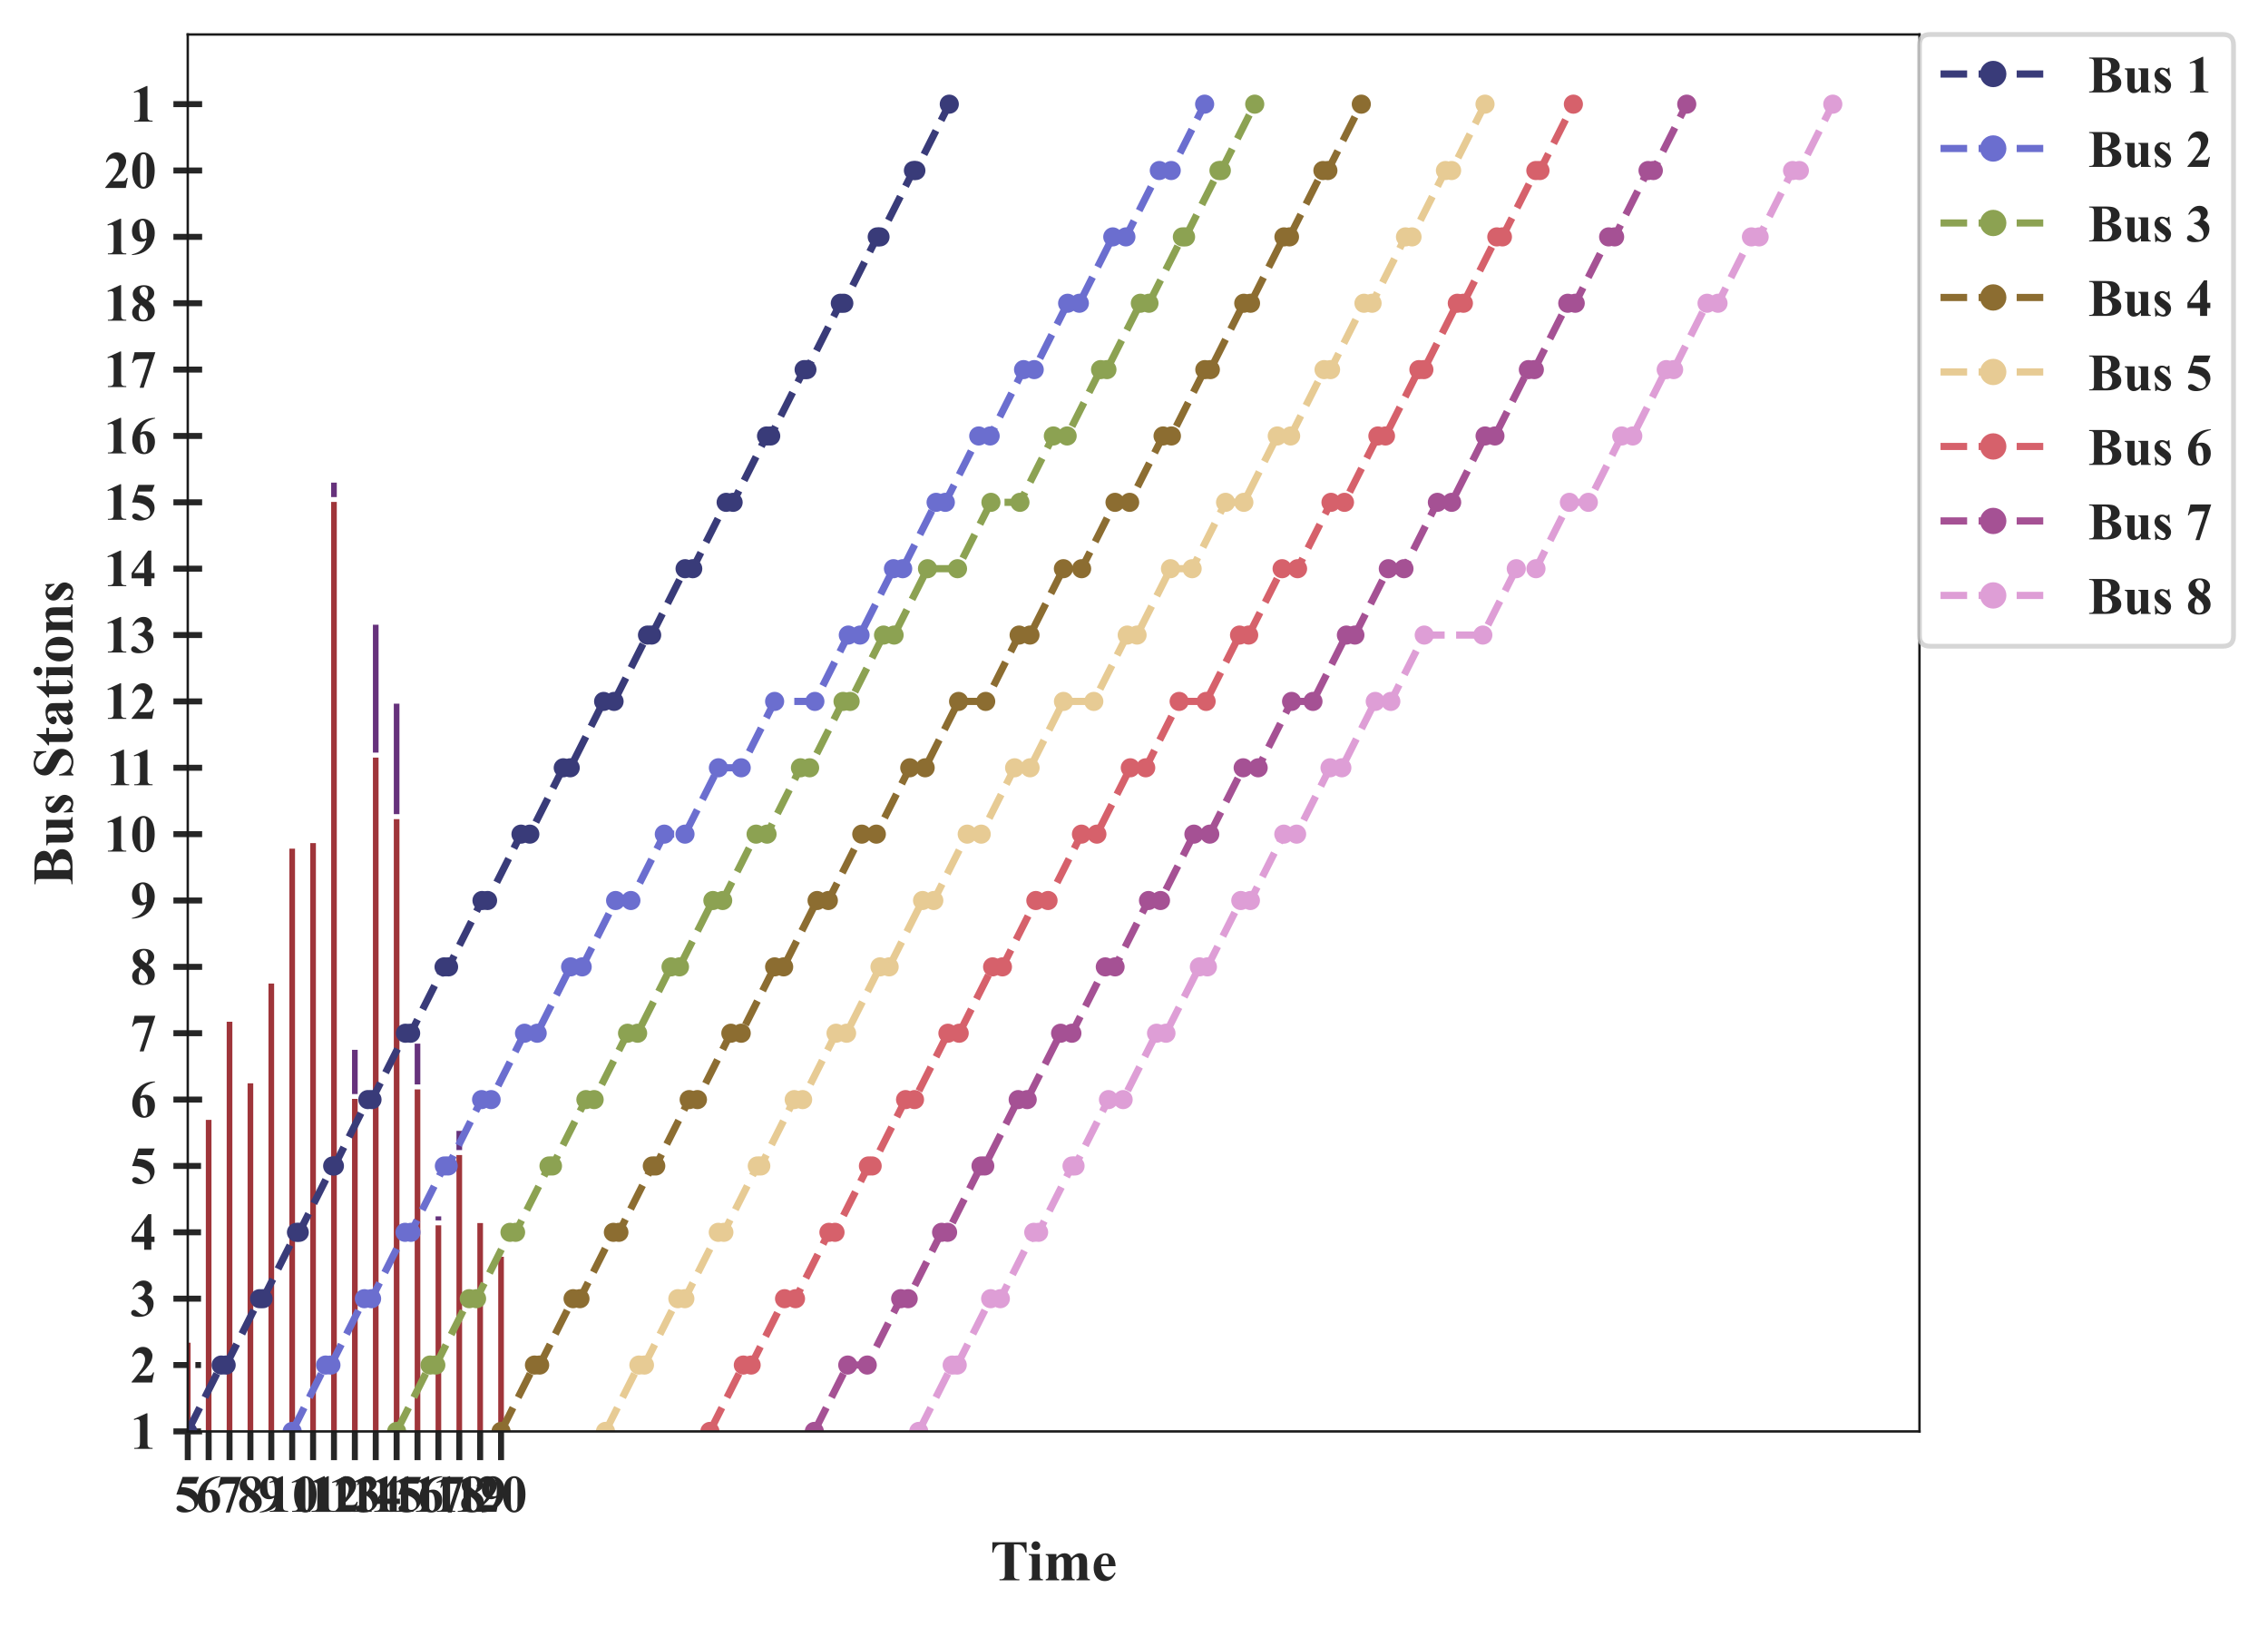 <?xml version="1.0" encoding="utf-8" standalone="no"?>
<!DOCTYPE svg PUBLIC "-//W3C//DTD SVG 1.1//EN"
  "http://www.w3.org/Graphics/SVG/1.1/DTD/svg11.dtd">
<!-- Created with matplotlib (https://matplotlib.org/) -->
<svg height="339.718pt" version="1.1" viewBox="0 0 473.656 339.718" width="473.656pt" xmlns="http://www.w3.org/2000/svg" xmlns:xlink="http://www.w3.org/1999/xlink">
 <defs>
  <style type="text/css">
*{stroke-linecap:butt;stroke-linejoin:round;}
  </style>
 </defs>
 <g id="figure_1">
  <g id="patch_1">
   <path d="M 0 339.718 
L 473.656 339.718 
L 473.656 0 
L 0 0 
z
" style="fill:#ffffff;"/>
  </g>
  <g id="axes_1">
   <g id="patch_2">
    <path d="M 39.213 298.868 
L 400.87 298.868 
L 400.87 7.2 
L 39.213 7.2 
z
" style="fill:#ffffff;"/>
   </g>
   <g id="matplotlib.axis_1">
    <g id="xtick_1">
     <g id="line2d_1">
      <defs>
       <path d="M 0 0 
L 0 6 
" id="m5ed9a12c39" style="stroke:#262626;stroke-width:1.25;"/>
      </defs>
      <g>
       <use style="fill:#262626;stroke:#262626;stroke-width:1.25;" x="39.213" xlink:href="#m5ed9a12c39" y="298.868"/>
      </g>
     </g>
     <g id="text_1">
      <!-- 5 -->
      <defs>
       <path d="M 15.234 66.219 
L 46.234 66.219 
L 41.312 53.609 
L 15.234 53.609 
L 12.75 47.016 
Q 29.594 46.391 38.672 38.625 
Q 46.141 32.234 46.141 22.703 
Q 46.141 16.609 42.672 10.766 
Q 39.203 4.938 32.906 1.781 
Q 26.609 -1.375 19.094 -1.375 
Q 10.984 -1.375 6.641 1.656 
Q 3.609 3.812 3.609 6.547 
Q 3.609 8.641 5.188 10.25 
Q 6.781 11.859 8.891 11.859 
Q 10.797 11.859 12.75 11.078 
Q 14.703 10.297 19.438 6.984 
Q 22.406 4.938 24.562 4.156 
Q 26.078 3.562 27.984 3.562 
Q 31.984 3.562 34.781 6.484 
Q 37.594 9.422 37.594 13.531 
Q 37.594 22.125 29 27.484 
Q 20.406 32.859 7.328 32.859 
Q 6 32.859 3.375 32.812 
z
" id="TimesNewRomanPS-BoldMT-53"/>
      </defs>
      <g style="fill:#262626;" transform="translate(36.463 315.652)scale(0.11 -0.11)">
       <use xlink:href="#TimesNewRomanPS-BoldMT-53"/>
      </g>
     </g>
    </g>
    <g id="xtick_2">
     <g id="line2d_2">
      <g>
       <use style="fill:#262626;stroke:#262626;stroke-width:1.25;" x="43.575" xlink:href="#m5ed9a12c39" y="298.868"/>
      </g>
     </g>
     <g id="text_2">
      <!-- 6 -->
      <defs>
       <path d="M 46.969 67.578 
L 46.969 66.219 
Q 38.141 63.969 32.781 60.422 
Q 27.438 56.891 24.328 51.828 
Q 21.234 46.781 19.531 39.312 
Q 21.688 40.766 23.094 41.219 
Q 26.266 42.188 29.5 42.188 
Q 36.922 42.188 41.875 36.781 
Q 46.828 31.391 46.828 22.078 
Q 46.828 15.531 44.141 10.062 
Q 41.453 4.594 36.516 1.609 
Q 31.594 -1.375 25.984 -1.375 
Q 19.875 -1.375 14.688 1.969 
Q 9.516 5.328 6.609 11.766 
Q 3.719 18.219 3.719 25.781 
Q 3.719 36.922 9.062 46.516 
Q 14.406 56.109 24.234 61.797 
Q 34.078 67.484 46.969 67.578 
z
M 18.891 35.359 
Q 18.5 28.609 18.5 25.484 
Q 18.5 18.75 19.797 12.453 
Q 21.094 6.156 23.344 3.609 
Q 24.953 1.812 27.156 1.812 
Q 29.391 1.812 31.141 4.422 
Q 32.906 7.031 32.906 15.047 
Q 32.906 28.516 29.641 33.641 
Q 27.547 36.969 23.969 36.969 
Q 22.016 36.969 18.891 35.359 
z
" id="TimesNewRomanPS-BoldMT-54"/>
      </defs>
      <g style="fill:#262626;" transform="translate(40.825 315.652)scale(0.11 -0.11)">
       <use xlink:href="#TimesNewRomanPS-BoldMT-54"/>
      </g>
     </g>
    </g>
    <g id="xtick_3">
     <g id="line2d_3">
      <g>
       <use style="fill:#262626;stroke:#262626;stroke-width:1.25;" x="47.937" xlink:href="#m5ed9a12c39" y="298.868"/>
      </g>
     </g>
     <g id="text_3">
      <!-- 7 -->
      <defs>
       <path d="M 17.719 -1.375 
L 35.75 53.266 
L 22.016 53.266 
Q 13.969 53.266 9.906 51.172 
Q 7.078 49.703 5.219 45.656 
L 3.375 45.656 
L 8.156 66.219 
L 47.609 66.219 
L 25.391 -1.375 
z
" id="TimesNewRomanPS-BoldMT-55"/>
      </defs>
      <g style="fill:#262626;" transform="translate(45.187 315.652)scale(0.11 -0.11)">
       <use xlink:href="#TimesNewRomanPS-BoldMT-55"/>
      </g>
     </g>
    </g>
    <g id="xtick_4">
     <g id="line2d_4">
      <g>
       <use style="fill:#262626;stroke:#262626;stroke-width:1.25;" x="52.299" xlink:href="#m5ed9a12c39" y="298.868"/>
      </g>
     </g>
     <g id="text_4">
      <!-- 8 -->
      <defs>
       <path d="M 34.078 37.406 
Q 41.062 32.281 43.766 27.859 
Q 46.484 23.438 46.484 17.719 
Q 46.484 9.719 40.453 4.172 
Q 34.422 -1.375 24.078 -1.375 
Q 14.266 -1.375 8.891 3.453 
Q 3.516 8.297 3.516 15.281 
Q 3.516 20.609 6.609 24.609 
Q 9.719 28.609 16.938 31.938 
Q 9.078 37.938 6.859 41.75 
Q 4.641 45.562 4.641 50.594 
Q 4.641 57.234 10.281 62.281 
Q 15.922 67.328 25.734 67.328 
Q 35.203 67.328 40.297 62.859 
Q 45.406 58.406 45.406 52.156 
Q 45.406 47.469 42.641 43.875 
Q 39.891 40.281 34.078 37.406 
z
M 30.375 39.891 
Q 32.172 42.328 33.047 45.359 
Q 33.938 48.391 33.938 52 
Q 33.938 58.344 31.203 61.719 
Q 29.156 64.312 25.531 64.312 
Q 22.266 64.312 19.969 61.938 
Q 17.672 59.578 17.672 56.062 
Q 17.672 52.484 20.234 48.656 
Q 22.797 44.828 30.375 39.891 
z
M 20.609 29.594 
Q 19.094 28.219 18.453 27.094 
Q 17.484 25.391 16.703 22.109 
Q 15.922 18.844 15.922 15.281 
Q 15.922 10.688 17.094 7.594 
Q 18.266 4.5 20.438 3.125 
Q 22.609 1.766 24.906 1.766 
Q 28.469 1.766 30.906 4.375 
Q 33.344 6.984 33.344 11.531 
Q 33.344 21 20.609 29.594 
z
" id="TimesNewRomanPS-BoldMT-56"/>
      </defs>
      <g style="fill:#262626;" transform="translate(49.549 315.652)scale(0.11 -0.11)">
       <use xlink:href="#TimesNewRomanPS-BoldMT-56"/>
      </g>
     </g>
    </g>
    <g id="xtick_5">
     <g id="line2d_5">
      <g>
       <use style="fill:#262626;stroke:#262626;stroke-width:1.25;" x="56.661" xlink:href="#m5ed9a12c39" y="298.868"/>
      </g>
     </g>
     <g id="text_5">
      <!-- 9 -->
      <defs>
       <path d="M 3.078 -1.375 
L 3.078 0 
Q 11.188 1.859 16.828 5.469 
Q 22.469 9.078 25.75 14.406 
Q 29.047 19.734 30.375 26.656 
Q 27.344 25.094 25.219 24.484 
Q 23.094 23.875 20.75 23.875 
Q 13.234 23.875 8.219 29.297 
Q 3.219 34.719 3.219 44.141 
Q 3.219 50.688 5.922 56.125 
Q 8.641 61.578 13.672 64.578 
Q 18.703 67.578 24.125 67.578 
Q 29.938 67.578 35.109 64.25 
Q 40.281 60.938 43.359 54.641 
Q 46.438 48.344 46.438 40.281 
Q 46.438 29.828 41.422 20.25 
Q 36.422 10.688 26.516 4.906 
Q 16.609 -0.875 3.078 -1.375 
z
M 31.109 30.766 
Q 31.594 36.234 31.594 40.375 
Q 31.594 49.266 29.547 56.938 
Q 28.375 61.188 26.078 63.188 
Q 24.859 64.266 22.906 64.266 
Q 20.453 64.266 19.094 62.156 
Q 17.188 59.281 17.188 51.172 
Q 17.188 37.641 20.406 32.516 
Q 22.516 29.203 26.078 29.203 
Q 27.984 29.203 31.109 30.766 
z
" id="TimesNewRomanPS-BoldMT-57"/>
      </defs>
      <g style="fill:#262626;" transform="translate(53.911 315.652)scale(0.11 -0.11)">
       <use xlink:href="#TimesNewRomanPS-BoldMT-57"/>
      </g>
     </g>
    </g>
    <g id="xtick_6">
     <g id="line2d_6">
      <g>
       <use style="fill:#262626;stroke:#262626;stroke-width:1.25;" x="61.022" xlink:href="#m5ed9a12c39" y="298.868"/>
      </g>
     </g>
     <g id="text_6">
      <!-- 10 -->
      <defs>
       <path d="M 32.562 67.578 
L 32.562 13.422 
Q 32.562 7.328 33.094 5.641 
Q 33.641 3.953 35.344 2.875 
Q 37.062 1.812 40.828 1.812 
L 42.328 1.812 
L 42.328 0 
L 7.469 0 
L 7.469 1.812 
L 9.234 1.812 
Q 13.484 1.812 15.281 2.781 
Q 17.094 3.766 17.719 5.469 
Q 18.359 7.172 18.359 13.422 
L 18.359 47.75 
Q 18.359 52.344 17.922 53.484 
Q 17.484 54.641 16.281 55.438 
Q 15.094 56.25 13.531 56.25 
Q 11.031 56.25 7.469 54.688 
L 6.594 56.453 
L 30.953 67.578 
z
" id="TimesNewRomanPS-BoldMT-49"/>
       <path d="M 46.344 33.109 
Q 46.344 23.188 43.562 14.594 
Q 41.891 9.328 39.078 5.953 
Q 36.281 2.594 32.719 0.609 
Q 29.156 -1.375 24.953 -1.375 
Q 20.172 -1.375 16.312 1.062 
Q 12.453 3.516 9.469 8.062 
Q 7.328 11.375 5.719 16.891 
Q 3.609 24.359 3.609 32.328 
Q 3.609 43.109 6.641 52.156 
Q 9.125 59.625 14.203 63.594 
Q 19.281 67.578 24.953 67.578 
Q 30.719 67.578 35.719 63.641 
Q 40.719 59.719 43.062 53.078 
Q 46.344 43.953 46.344 33.109 
z
M 31.297 33.203 
Q 31.297 50.594 31.109 53.469 
Q 30.609 60.25 28.766 62.641 
Q 27.547 64.203 24.812 64.203 
Q 22.703 64.203 21.484 63.031 
Q 19.672 61.328 19.031 57 
Q 18.406 52.688 18.406 26.859 
Q 18.406 12.797 19.391 8.016 
Q 20.125 4.547 21.484 3.375 
Q 22.859 2.203 25.094 2.203 
Q 27.547 2.203 28.766 3.766 
Q 30.812 6.5 31.109 12.203 
z
" id="TimesNewRomanPS-BoldMT-48"/>
      </defs>
      <g style="fill:#262626;" transform="translate(55.522 315.652)scale(0.11 -0.11)">
       <use xlink:href="#TimesNewRomanPS-BoldMT-49"/>
       <use x="50" xlink:href="#TimesNewRomanPS-BoldMT-48"/>
      </g>
     </g>
    </g>
    <g id="xtick_7">
     <g id="line2d_7">
      <g>
       <use style="fill:#262626;stroke:#262626;stroke-width:1.25;" x="65.384" xlink:href="#m5ed9a12c39" y="298.868"/>
      </g>
     </g>
     <g id="text_7">
      <!-- 11 -->
      <g style="fill:#262626;" transform="translate(60.187 315.652)scale(0.11 -0.11)">
       <use xlink:href="#TimesNewRomanPS-BoldMT-49"/>
       <use x="44.5" xlink:href="#TimesNewRomanPS-BoldMT-49"/>
      </g>
     </g>
    </g>
    <g id="xtick_8">
     <g id="line2d_8">
      <g>
       <use style="fill:#262626;stroke:#262626;stroke-width:1.25;" x="69.746" xlink:href="#m5ed9a12c39" y="298.868"/>
      </g>
     </g>
     <g id="text_8">
      <!-- 12 -->
      <defs>
       <path d="M 41.406 0 
L 2.438 0 
L 2.438 1.078 
Q 20.359 22.406 24.188 29.781 
Q 28.031 37.156 28.031 44.188 
Q 28.031 49.312 24.859 52.703 
Q 21.688 56.109 17.094 56.109 
Q 9.578 56.109 5.422 48.578 
L 3.609 49.219 
Q 6.25 58.594 11.625 63.078 
Q 17 67.578 24.031 67.578 
Q 29.047 67.578 33.203 65.234 
Q 37.359 62.891 39.703 58.812 
Q 42.047 54.734 42.047 51.172 
Q 42.047 44.672 38.422 37.984 
Q 33.5 28.953 16.891 12.797 
L 31.203 12.797 
Q 36.469 12.797 38.062 13.234 
Q 39.656 13.672 40.672 14.719 
Q 41.703 15.766 43.359 19.141 
L 45.125 19.141 
z
" id="TimesNewRomanPS-BoldMT-50"/>
      </defs>
      <g style="fill:#262626;" transform="translate(64.246 315.652)scale(0.11 -0.11)">
       <use xlink:href="#TimesNewRomanPS-BoldMT-49"/>
       <use x="50" xlink:href="#TimesNewRomanPS-BoldMT-50"/>
      </g>
     </g>
    </g>
    <g id="xtick_9">
     <g id="line2d_9">
      <g>
       <use style="fill:#262626;stroke:#262626;stroke-width:1.25;" x="74.108" xlink:href="#m5ed9a12c39" y="298.868"/>
      </g>
     </g>
     <g id="text_9">
      <!-- 13 -->
      <defs>
       <path d="M 14.797 33.203 
L 14.797 34.906 
Q 20.359 36.531 22.5 37.922 
Q 24.656 39.312 26.219 42.156 
Q 27.781 45.016 27.781 47.953 
Q 27.781 52 24.828 54.906 
Q 21.875 57.812 17.484 57.812 
Q 10.641 57.812 5.859 50.594 
L 4.047 51.219 
Q 7.562 59.375 13.062 63.469 
Q 18.562 67.578 25.297 67.578 
Q 32.172 67.578 36.641 63.375 
Q 41.109 59.188 41.109 53.562 
Q 41.109 49.906 39.031 46.5 
Q 36.969 43.109 32.516 40.531 
Q 38.234 37.75 41.234 33.672 
Q 44.234 29.594 44.234 23.438 
Q 44.234 13.094 36.734 5.828 
Q 29.25 -1.422 16.656 -1.422 
Q 8.25 -1.422 4.391 1.375 
Q 1.609 3.328 1.609 6.391 
Q 1.609 8.641 3.219 10.219 
Q 4.828 11.812 6.938 11.812 
Q 8.547 11.812 9.969 11.141 
Q 10.75 10.75 15.5 6.859 
Q 20.266 2.984 24.422 2.984 
Q 28.031 2.984 30.609 5.828 
Q 33.203 8.688 33.203 13.094 
Q 33.203 19.781 28.516 25.422 
Q 23.828 31.062 14.797 33.203 
z
" id="TimesNewRomanPS-BoldMT-51"/>
      </defs>
      <g style="fill:#262626;" transform="translate(68.608 315.652)scale(0.11 -0.11)">
       <use xlink:href="#TimesNewRomanPS-BoldMT-49"/>
       <use x="50" xlink:href="#TimesNewRomanPS-BoldMT-51"/>
      </g>
     </g>
    </g>
    <g id="xtick_10">
     <g id="line2d_10">
      <g>
       <use style="fill:#262626;stroke:#262626;stroke-width:1.25;" x="78.47" xlink:href="#m5ed9a12c39" y="298.868"/>
      </g>
     </g>
     <g id="text_10">
      <!-- 14 -->
      <defs>
       <path d="M 2.484 24.953 
L 33.938 67.578 
L 39.891 67.578 
L 39.891 24.953 
L 45.953 24.953 
L 45.953 14.844 
L 39.891 14.844 
L 39.891 0 
L 26.469 0 
L 26.469 14.844 
L 2.484 14.844 
z
M 7.234 24.953 
L 26.469 24.953 
L 26.469 51.078 
z
" id="TimesNewRomanPS-BoldMT-52"/>
      </defs>
      <g style="fill:#262626;" transform="translate(72.97 315.652)scale(0.11 -0.11)">
       <use xlink:href="#TimesNewRomanPS-BoldMT-49"/>
       <use x="50" xlink:href="#TimesNewRomanPS-BoldMT-52"/>
      </g>
     </g>
    </g>
    <g id="xtick_11">
     <g id="line2d_11">
      <g>
       <use style="fill:#262626;stroke:#262626;stroke-width:1.25;" x="82.832" xlink:href="#m5ed9a12c39" y="298.868"/>
      </g>
     </g>
     <g id="text_11">
      <!-- 15 -->
      <g style="fill:#262626;" transform="translate(77.332 315.652)scale(0.11 -0.11)">
       <use xlink:href="#TimesNewRomanPS-BoldMT-49"/>
       <use x="50" xlink:href="#TimesNewRomanPS-BoldMT-53"/>
      </g>
     </g>
    </g>
    <g id="xtick_12">
     <g id="line2d_12">
      <g>
       <use style="fill:#262626;stroke:#262626;stroke-width:1.25;" x="87.193" xlink:href="#m5ed9a12c39" y="298.868"/>
      </g>
     </g>
     <g id="text_12">
      <!-- 16 -->
      <g style="fill:#262626;" transform="translate(81.693 315.652)scale(0.11 -0.11)">
       <use xlink:href="#TimesNewRomanPS-BoldMT-49"/>
       <use x="50" xlink:href="#TimesNewRomanPS-BoldMT-54"/>
      </g>
     </g>
    </g>
    <g id="xtick_13">
     <g id="line2d_13">
      <g>
       <use style="fill:#262626;stroke:#262626;stroke-width:1.25;" x="91.555" xlink:href="#m5ed9a12c39" y="298.868"/>
      </g>
     </g>
     <g id="text_13">
      <!-- 17 -->
      <g style="fill:#262626;" transform="translate(86.055 315.652)scale(0.11 -0.11)">
       <use xlink:href="#TimesNewRomanPS-BoldMT-49"/>
       <use x="50" xlink:href="#TimesNewRomanPS-BoldMT-55"/>
      </g>
     </g>
    </g>
    <g id="xtick_14">
     <g id="line2d_14">
      <g>
       <use style="fill:#262626;stroke:#262626;stroke-width:1.25;" x="95.917" xlink:href="#m5ed9a12c39" y="298.868"/>
      </g>
     </g>
     <g id="text_14">
      <!-- 18 -->
      <g style="fill:#262626;" transform="translate(90.417 315.652)scale(0.11 -0.11)">
       <use xlink:href="#TimesNewRomanPS-BoldMT-49"/>
       <use x="50" xlink:href="#TimesNewRomanPS-BoldMT-56"/>
      </g>
     </g>
    </g>
    <g id="xtick_15">
     <g id="line2d_15">
      <g>
       <use style="fill:#262626;stroke:#262626;stroke-width:1.25;" x="100.279" xlink:href="#m5ed9a12c39" y="298.868"/>
      </g>
     </g>
     <g id="text_15">
      <!-- 19 -->
      <g style="fill:#262626;" transform="translate(94.779 315.652)scale(0.11 -0.11)">
       <use xlink:href="#TimesNewRomanPS-BoldMT-49"/>
       <use x="50" xlink:href="#TimesNewRomanPS-BoldMT-57"/>
      </g>
     </g>
    </g>
    <g id="xtick_16">
     <g id="line2d_16">
      <g>
       <use style="fill:#262626;stroke:#262626;stroke-width:1.25;" x="104.641" xlink:href="#m5ed9a12c39" y="298.868"/>
      </g>
     </g>
     <g id="text_16">
      <!-- 20 -->
      <g style="fill:#262626;" transform="translate(99.141 315.652)scale(0.11 -0.11)">
       <use xlink:href="#TimesNewRomanPS-BoldMT-50"/>
       <use x="50" xlink:href="#TimesNewRomanPS-BoldMT-48"/>
      </g>
     </g>
    </g>
    <g id="text_17">
     <!-- Time -->
     <defs>
      <path d="M 63.094 66.219 
L 63.094 48.297 
L 61.328 48.297 
Q 59.766 54.5 57.859 57.203 
Q 55.953 59.906 52.641 61.531 
Q 50.781 62.406 46.141 62.406 
L 41.219 62.406 
L 41.219 11.328 
Q 41.219 6.25 41.766 4.984 
Q 42.328 3.719 43.969 2.766 
Q 45.609 1.812 48.438 1.812 
L 50.641 1.812 
L 50.641 0 
L 15.969 0 
L 15.969 1.812 
L 18.172 1.812 
Q 21.047 1.812 22.797 2.828 
Q 24.078 3.516 24.812 5.172 
Q 25.344 6.344 25.344 11.328 
L 25.344 62.406 
L 20.562 62.406 
Q 13.875 62.406 10.844 59.578 
Q 6.594 55.609 5.469 48.297 
L 3.609 48.297 
L 3.609 66.219 
z
" id="TimesNewRomanPS-BoldMT-84"/>
      <path d="M 14.359 67.781 
Q 17.531 67.781 19.719 65.547 
Q 21.922 63.328 21.922 60.203 
Q 21.922 57.078 19.703 54.875 
Q 17.484 52.688 14.359 52.688 
Q 11.234 52.688 9.031 54.875 
Q 6.844 57.078 6.844 60.203 
Q 6.844 63.328 9.031 65.547 
Q 11.234 67.781 14.359 67.781 
z
M 21.188 45.656 
L 21.188 9.469 
Q 21.188 4.641 22.312 3.297 
Q 23.438 1.953 26.703 1.766 
L 26.703 0 
L 2.047 0 
L 2.047 1.766 
Q 5.078 1.859 6.547 3.516 
Q 7.516 4.641 7.516 9.469 
L 7.516 36.141 
Q 7.516 40.969 6.391 42.312 
Q 5.281 43.656 2.047 43.844 
L 2.047 45.656 
z
" id="TimesNewRomanPS-BoldMT-105"/>
      <path d="M 22.312 45.656 
L 22.312 39.656 
Q 26.078 43.75 29.266 45.375 
Q 32.469 47.016 36.281 47.016 
Q 40.672 47.016 43.641 44.969 
Q 46.625 42.922 48.25 38.719 
Q 52.156 43.109 55.734 45.062 
Q 59.328 47.016 63.234 47.016 
Q 67.969 47.016 70.766 44.844 
Q 73.578 42.672 74.672 39.328 
Q 75.781 35.984 75.781 28.656 
L 75.781 9.969 
Q 75.781 4.688 76.734 3.422 
Q 77.688 2.156 80.719 1.766 
L 80.719 0 
L 57.125 0 
L 57.125 1.766 
Q 59.906 2 61.234 3.906 
Q 62.109 5.219 62.109 9.969 
L 62.109 29.594 
Q 62.109 35.688 61.625 37.344 
Q 61.141 39.016 60.078 39.812 
Q 59.031 40.625 57.625 40.625 
Q 55.516 40.625 53.359 39.078 
Q 51.219 37.547 49.031 34.469 
L 49.031 9.969 
Q 49.031 5.031 49.859 3.766 
Q 50.984 1.953 54.156 1.766 
L 54.156 0 
L 30.516 0 
L 30.516 1.766 
Q 32.422 1.859 33.516 2.703 
Q 34.625 3.562 34.984 4.75 
Q 35.359 5.953 35.359 9.969 
L 35.359 29.594 
Q 35.359 35.797 34.859 37.359 
Q 34.375 38.922 33.219 39.797 
Q 32.078 40.672 30.766 40.672 
Q 28.812 40.672 27.203 39.656 
Q 24.906 38.141 22.312 34.469 
L 22.312 9.969 
Q 22.312 5.125 23.266 3.578 
Q 24.219 2.047 27.25 1.766 
L 27.25 0 
L 3.719 0 
L 3.719 1.766 
Q 6.594 2.047 7.812 3.609 
Q 8.641 4.688 8.641 9.969 
L 8.641 35.75 
Q 8.641 40.922 7.688 42.188 
Q 6.734 43.453 3.719 43.844 
L 3.719 45.656 
z
" id="TimesNewRomanPS-BoldMT-109"/>
      <path d="M 42.047 24.469 
L 17 24.469 
Q 17.438 15.375 21.828 10.109 
Q 25.203 6.062 29.938 6.062 
Q 32.859 6.062 35.25 7.688 
Q 37.641 9.328 40.375 13.578 
L 42.047 12.5 
Q 38.328 4.938 33.828 1.781 
Q 29.344 -1.375 23.438 -1.375 
Q 13.281 -1.375 8.062 6.453 
Q 3.859 12.75 3.859 22.078 
Q 3.859 33.5 10.031 40.25 
Q 16.219 47.016 24.516 47.016 
Q 31.453 47.016 36.547 41.328 
Q 41.656 35.641 42.047 24.469 
z
M 30.031 27.734 
Q 30.031 35.594 29.172 38.516 
Q 28.328 41.453 26.516 42.969 
Q 25.484 43.844 23.781 43.844 
Q 21.234 43.844 19.625 41.359 
Q 16.75 37.016 16.75 29.438 
L 16.75 27.734 
z
" id="TimesNewRomanPS-BoldMT-101"/>
     </defs>
     <g style="fill:#262626;" transform="translate(206.816 329.951)scale(0.12 -0.12)">
      <use xlink:href="#TimesNewRomanPS-BoldMT-84"/>
      <use x="64.949" xlink:href="#TimesNewRomanPS-BoldMT-105"/>
      <use x="92.732" xlink:href="#TimesNewRomanPS-BoldMT-109"/>
      <use x="176.033" xlink:href="#TimesNewRomanPS-BoldMT-101"/>
     </g>
    </g>
   </g>
   <g id="matplotlib.axis_2">
    <g id="ytick_1">
     <g id="line2d_17">
      <defs>
       <path d="M 3 0 
L -3 -0 
" id="m8c108e57bf" style="stroke:#262626;stroke-width:1.25;"/>
      </defs>
      <g>
       <use style="fill:#262626;stroke:#262626;stroke-width:1.25;" x="39.213" xlink:href="#m8c108e57bf" y="298.868"/>
      </g>
     </g>
     <g id="text_18">
      <!-- 1 -->
      <g style="fill:#262626;" transform="translate(27.213 302.51)scale(0.11 -0.11)">
       <use xlink:href="#TimesNewRomanPS-BoldMT-49"/>
      </g>
     </g>
    </g>
    <g id="ytick_2">
     <g id="line2d_18">
      <g>
       <use style="fill:#262626;stroke:#262626;stroke-width:1.25;" x="39.213" xlink:href="#m8c108e57bf" y="285.012"/>
      </g>
     </g>
     <g id="text_19">
      <!-- 2 -->
      <g style="fill:#262626;" transform="translate(27.213 288.654)scale(0.11 -0.11)">
       <use xlink:href="#TimesNewRomanPS-BoldMT-50"/>
      </g>
     </g>
    </g>
    <g id="ytick_3">
     <g id="line2d_19">
      <g>
       <use style="fill:#262626;stroke:#262626;stroke-width:1.25;" x="39.213" xlink:href="#m8c108e57bf" y="271.156"/>
      </g>
     </g>
     <g id="text_20">
      <!-- 3 -->
      <g style="fill:#262626;" transform="translate(27.213 274.798)scale(0.11 -0.11)">
       <use xlink:href="#TimesNewRomanPS-BoldMT-51"/>
      </g>
     </g>
    </g>
    <g id="ytick_4">
     <g id="line2d_20">
      <g>
       <use style="fill:#262626;stroke:#262626;stroke-width:1.25;" x="39.213" xlink:href="#m8c108e57bf" y="257.3"/>
      </g>
     </g>
     <g id="text_21">
      <!-- 4 -->
      <g style="fill:#262626;" transform="translate(27.213 260.942)scale(0.11 -0.11)">
       <use xlink:href="#TimesNewRomanPS-BoldMT-52"/>
      </g>
     </g>
    </g>
    <g id="ytick_5">
     <g id="line2d_21">
      <g>
       <use style="fill:#262626;stroke:#262626;stroke-width:1.25;" x="39.213" xlink:href="#m8c108e57bf" y="243.444"/>
      </g>
     </g>
     <g id="text_22">
      <!-- 5 -->
      <g style="fill:#262626;" transform="translate(27.213 247.086)scale(0.11 -0.11)">
       <use xlink:href="#TimesNewRomanPS-BoldMT-53"/>
      </g>
     </g>
    </g>
    <g id="ytick_6">
     <g id="line2d_22">
      <g>
       <use style="fill:#262626;stroke:#262626;stroke-width:1.25;" x="39.213" xlink:href="#m8c108e57bf" y="229.588"/>
      </g>
     </g>
     <g id="text_23">
      <!-- 6 -->
      <g style="fill:#262626;" transform="translate(27.213 233.23)scale(0.11 -0.11)">
       <use xlink:href="#TimesNewRomanPS-BoldMT-54"/>
      </g>
     </g>
    </g>
    <g id="ytick_7">
     <g id="line2d_23">
      <g>
       <use style="fill:#262626;stroke:#262626;stroke-width:1.25;" x="39.213" xlink:href="#m8c108e57bf" y="215.732"/>
      </g>
     </g>
     <g id="text_24">
      <!-- 7 -->
      <g style="fill:#262626;" transform="translate(27.213 219.374)scale(0.11 -0.11)">
       <use xlink:href="#TimesNewRomanPS-BoldMT-55"/>
      </g>
     </g>
    </g>
    <g id="ytick_8">
     <g id="line2d_24">
      <g>
       <use style="fill:#262626;stroke:#262626;stroke-width:1.25;" x="39.213" xlink:href="#m8c108e57bf" y="201.876"/>
      </g>
     </g>
     <g id="text_25">
      <!-- 8 -->
      <g style="fill:#262626;" transform="translate(27.213 205.518)scale(0.11 -0.11)">
       <use xlink:href="#TimesNewRomanPS-BoldMT-56"/>
      </g>
     </g>
    </g>
    <g id="ytick_9">
     <g id="line2d_25">
      <g>
       <use style="fill:#262626;stroke:#262626;stroke-width:1.25;" x="39.213" xlink:href="#m8c108e57bf" y="188.02"/>
      </g>
     </g>
     <g id="text_26">
      <!-- 9 -->
      <g style="fill:#262626;" transform="translate(27.213 191.662)scale(0.11 -0.11)">
       <use xlink:href="#TimesNewRomanPS-BoldMT-57"/>
      </g>
     </g>
    </g>
    <g id="ytick_10">
     <g id="line2d_26">
      <g>
       <use style="fill:#262626;stroke:#262626;stroke-width:1.25;" x="39.213" xlink:href="#m8c108e57bf" y="174.164"/>
      </g>
     </g>
     <g id="text_27">
      <!-- 10 -->
      <g style="fill:#262626;" transform="translate(21.713 177.806)scale(0.11 -0.11)">
       <use xlink:href="#TimesNewRomanPS-BoldMT-49"/>
       <use x="50" xlink:href="#TimesNewRomanPS-BoldMT-48"/>
      </g>
     </g>
    </g>
    <g id="ytick_11">
     <g id="line2d_27">
      <g>
       <use style="fill:#262626;stroke:#262626;stroke-width:1.25;" x="39.213" xlink:href="#m8c108e57bf" y="160.308"/>
      </g>
     </g>
     <g id="text_28">
      <!-- 11 -->
      <g style="fill:#262626;" transform="translate(22.318 163.95)scale(0.11 -0.11)">
       <use xlink:href="#TimesNewRomanPS-BoldMT-49"/>
       <use x="44.5" xlink:href="#TimesNewRomanPS-BoldMT-49"/>
      </g>
     </g>
    </g>
    <g id="ytick_12">
     <g id="line2d_28">
      <g>
       <use style="fill:#262626;stroke:#262626;stroke-width:1.25;" x="39.213" xlink:href="#m8c108e57bf" y="146.452"/>
      </g>
     </g>
     <g id="text_29">
      <!-- 12 -->
      <g style="fill:#262626;" transform="translate(21.713 150.094)scale(0.11 -0.11)">
       <use xlink:href="#TimesNewRomanPS-BoldMT-49"/>
       <use x="50" xlink:href="#TimesNewRomanPS-BoldMT-50"/>
      </g>
     </g>
    </g>
    <g id="ytick_13">
     <g id="line2d_29">
      <g>
       <use style="fill:#262626;stroke:#262626;stroke-width:1.25;" x="39.213" xlink:href="#m8c108e57bf" y="132.596"/>
      </g>
     </g>
     <g id="text_30">
      <!-- 13 -->
      <g style="fill:#262626;" transform="translate(21.713 136.238)scale(0.11 -0.11)">
       <use xlink:href="#TimesNewRomanPS-BoldMT-49"/>
       <use x="50" xlink:href="#TimesNewRomanPS-BoldMT-51"/>
      </g>
     </g>
    </g>
    <g id="ytick_14">
     <g id="line2d_30">
      <g>
       <use style="fill:#262626;stroke:#262626;stroke-width:1.25;" x="39.213" xlink:href="#m8c108e57bf" y="118.74"/>
      </g>
     </g>
     <g id="text_31">
      <!-- 14 -->
      <g style="fill:#262626;" transform="translate(21.713 122.382)scale(0.11 -0.11)">
       <use xlink:href="#TimesNewRomanPS-BoldMT-49"/>
       <use x="50" xlink:href="#TimesNewRomanPS-BoldMT-52"/>
      </g>
     </g>
    </g>
    <g id="ytick_15">
     <g id="line2d_31">
      <g>
       <use style="fill:#262626;stroke:#262626;stroke-width:1.25;" x="39.213" xlink:href="#m8c108e57bf" y="104.884"/>
      </g>
     </g>
     <g id="text_32">
      <!-- 15 -->
      <g style="fill:#262626;" transform="translate(21.713 108.526)scale(0.11 -0.11)">
       <use xlink:href="#TimesNewRomanPS-BoldMT-49"/>
       <use x="50" xlink:href="#TimesNewRomanPS-BoldMT-53"/>
      </g>
     </g>
    </g>
    <g id="ytick_16">
     <g id="line2d_32">
      <g>
       <use style="fill:#262626;stroke:#262626;stroke-width:1.25;" x="39.213" xlink:href="#m8c108e57bf" y="91.028"/>
      </g>
     </g>
     <g id="text_33">
      <!-- 16 -->
      <g style="fill:#262626;" transform="translate(21.713 94.67)scale(0.11 -0.11)">
       <use xlink:href="#TimesNewRomanPS-BoldMT-49"/>
       <use x="50" xlink:href="#TimesNewRomanPS-BoldMT-54"/>
      </g>
     </g>
    </g>
    <g id="ytick_17">
     <g id="line2d_33">
      <g>
       <use style="fill:#262626;stroke:#262626;stroke-width:1.25;" x="39.213" xlink:href="#m8c108e57bf" y="77.172"/>
      </g>
     </g>
     <g id="text_34">
      <!-- 17 -->
      <g style="fill:#262626;" transform="translate(21.713 80.815)scale(0.11 -0.11)">
       <use xlink:href="#TimesNewRomanPS-BoldMT-49"/>
       <use x="50" xlink:href="#TimesNewRomanPS-BoldMT-55"/>
      </g>
     </g>
    </g>
    <g id="ytick_18">
     <g id="line2d_34">
      <g>
       <use style="fill:#262626;stroke:#262626;stroke-width:1.25;" x="39.213" xlink:href="#m8c108e57bf" y="63.317"/>
      </g>
     </g>
     <g id="text_35">
      <!-- 18 -->
      <g style="fill:#262626;" transform="translate(21.713 66.959)scale(0.11 -0.11)">
       <use xlink:href="#TimesNewRomanPS-BoldMT-49"/>
       <use x="50" xlink:href="#TimesNewRomanPS-BoldMT-56"/>
      </g>
     </g>
    </g>
    <g id="ytick_19">
     <g id="line2d_35">
      <g>
       <use style="fill:#262626;stroke:#262626;stroke-width:1.25;" x="39.213" xlink:href="#m8c108e57bf" y="49.461"/>
      </g>
     </g>
     <g id="text_36">
      <!-- 19 -->
      <g style="fill:#262626;" transform="translate(21.713 53.103)scale(0.11 -0.11)">
       <use xlink:href="#TimesNewRomanPS-BoldMT-49"/>
       <use x="50" xlink:href="#TimesNewRomanPS-BoldMT-57"/>
      </g>
     </g>
    </g>
    <g id="ytick_20">
     <g id="line2d_36">
      <g>
       <use style="fill:#262626;stroke:#262626;stroke-width:1.25;" x="39.213" xlink:href="#m8c108e57bf" y="35.605"/>
      </g>
     </g>
     <g id="text_37">
      <!-- 20 -->
      <g style="fill:#262626;" transform="translate(21.713 39.247)scale(0.11 -0.11)">
       <use xlink:href="#TimesNewRomanPS-BoldMT-50"/>
       <use x="50" xlink:href="#TimesNewRomanPS-BoldMT-48"/>
      </g>
     </g>
    </g>
    <g id="ytick_21">
     <g id="line2d_37">
      <g>
       <use style="fill:#262626;stroke:#262626;stroke-width:1.25;" x="39.213" xlink:href="#m8c108e57bf" y="21.749"/>
      </g>
     </g>
     <g id="text_38">
      <!-- 1 -->
      <g style="fill:#262626;" transform="translate(27.213 25.391)scale(0.11 -0.11)">
       <use xlink:href="#TimesNewRomanPS-BoldMT-49"/>
      </g>
     </g>
    </g>
    <g id="text_39">
     <!-- Bus Stations -->
     <defs>
      <path d="M 44.484 35.109 
Q 53.906 32.906 57.719 29.781 
Q 63.188 25.344 63.188 18.266 
Q 63.188 10.797 57.172 5.906 
Q 49.812 0 35.75 0 
L 2.094 0 
L 2.094 1.812 
Q 6.688 1.812 8.328 2.656 
Q 9.969 3.516 10.625 4.875 
Q 11.281 6.25 11.281 11.625 
L 11.281 54.594 
Q 11.281 59.969 10.625 61.359 
Q 9.969 62.75 8.297 63.578 
Q 6.641 64.406 2.094 64.406 
L 2.094 66.219 
L 33.844 66.219 
Q 45.219 66.219 49.953 64.188 
Q 54.688 62.156 57.422 58.125 
Q 60.156 54.109 60.156 49.562 
Q 60.156 44.781 56.688 41.047 
Q 53.219 37.312 44.484 35.109 
z
M 26.703 36.422 
Q 33.641 36.422 36.938 37.984 
Q 40.234 39.547 41.984 42.375 
Q 43.75 45.219 43.75 49.609 
Q 43.75 54 42.016 56.812 
Q 40.281 59.625 37.062 61.078 
Q 33.844 62.547 26.703 62.5 
z
M 26.703 32.625 
L 26.703 11.375 
L 26.656 8.938 
Q 26.656 6.297 28 4.953 
Q 29.344 3.609 31.984 3.609 
Q 35.891 3.609 39.188 5.344 
Q 42.484 7.078 44.234 10.375 
Q 46 13.672 46 17.719 
Q 46 22.359 43.844 26.047 
Q 41.703 29.734 37.938 31.203 
Q 34.188 32.672 26.703 32.625 
z
" id="TimesNewRomanPS-BoldMT-66"/>
      <path d="M 47.469 45.656 
L 47.469 9.906 
Q 47.469 4.688 48.438 3.391 
Q 49.422 2.094 52.391 1.766 
L 52.391 0 
L 33.797 0 
L 33.797 6.109 
Q 30.516 2.203 27.234 0.406 
Q 23.969 -1.375 19.922 -1.375 
Q 16.062 -1.375 13.062 1 
Q 10.062 3.375 9.031 6.547 
Q 8.016 9.719 8.016 17.625 
L 8.016 35.75 
Q 8.016 40.922 7.062 42.188 
Q 6.109 43.453 3.078 43.844 
L 3.078 45.656 
L 21.688 45.656 
L 21.688 14.453 
Q 21.688 9.578 22.141 8.156 
Q 22.609 6.734 23.609 6 
Q 24.609 5.281 25.922 5.281 
Q 27.688 5.281 29.109 6.203 
Q 31.062 7.469 33.797 11.328 
L 33.797 35.75 
Q 33.797 40.922 32.844 42.188 
Q 31.891 43.453 28.859 43.844 
L 28.859 45.656 
z
" id="TimesNewRomanPS-BoldMT-117"/>
      <path d="M 32.234 46.922 
L 32.953 31.344 
L 31.297 31.344 
Q 28.328 38.281 25.125 40.812 
Q 21.922 43.359 18.75 43.359 
Q 16.75 43.359 15.328 42.016 
Q 13.922 40.672 13.922 38.922 
Q 13.922 37.594 14.891 36.375 
Q 16.453 34.375 23.625 29.516 
Q 30.812 24.656 33.078 21.266 
Q 35.359 17.875 35.359 13.672 
Q 35.359 9.859 33.453 6.203 
Q 31.547 2.547 28.078 0.578 
Q 24.609 -1.375 20.406 -1.375 
Q 17.141 -1.375 11.672 0.688 
Q 10.203 1.219 9.672 1.219 
Q 8.062 1.219 6.984 -1.219 
L 5.375 -1.219 
L 4.594 15.188 
L 6.25 15.188 
Q 8.453 8.734 12.281 5.516 
Q 16.109 2.297 19.531 2.297 
Q 21.875 2.297 23.359 3.734 
Q 24.859 5.172 24.859 7.234 
Q 24.859 9.578 23.391 11.281 
Q 21.922 12.984 16.844 16.453 
Q 9.375 21.625 7.172 24.359 
Q 3.953 28.375 3.953 33.203 
Q 3.953 38.484 7.594 42.75 
Q 11.234 47.016 18.109 47.016 
Q 21.828 47.016 25.297 45.219 
Q 26.609 44.484 27.438 44.484 
Q 28.328 44.484 28.859 44.844 
Q 29.391 45.219 30.562 46.922 
z
" id="TimesNewRomanPS-BoldMT-115"/>
      <path id="TimesNewRomanPS-BoldMT-32"/>
      <path d="M 46.969 67.719 
L 47.516 45.656 
L 45.516 45.656 
Q 44.094 53.953 38.547 59 
Q 33.016 64.062 26.562 64.062 
Q 21.578 64.062 18.672 61.391 
Q 15.766 58.734 15.766 55.281 
Q 15.766 53.078 16.797 51.375 
Q 18.219 49.078 21.344 46.828 
Q 23.641 45.219 31.938 41.109 
Q 43.562 35.406 47.609 30.328 
Q 51.609 25.25 51.609 18.703 
Q 51.609 10.406 45.141 4.422 
Q 38.672 -1.562 28.719 -1.562 
Q 25.594 -1.562 22.797 -0.922 
Q 20.016 -0.297 15.828 1.469 
Q 13.484 2.438 11.969 2.438 
Q 10.688 2.438 9.266 1.453 
Q 7.859 0.484 6.984 -1.516 
L 5.172 -1.516 
L 5.172 23.484 
L 6.984 23.484 
Q 9.125 12.938 15.25 7.391 
Q 21.391 1.859 28.469 1.859 
Q 33.938 1.859 37.188 4.828 
Q 40.438 7.812 40.438 11.766 
Q 40.438 14.109 39.188 16.297 
Q 37.938 18.5 35.391 20.484 
Q 32.859 22.469 26.422 25.641 
Q 17.391 30.078 13.422 33.203 
Q 9.469 36.328 7.344 40.188 
Q 5.219 44.047 5.219 48.688 
Q 5.219 56.594 11.031 62.156 
Q 16.844 67.719 25.688 67.719 
Q 28.906 67.719 31.938 66.938 
Q 34.234 66.359 37.531 64.766 
Q 40.828 63.188 42.141 63.188 
Q 43.406 63.188 44.141 63.969 
Q 44.875 64.75 45.516 67.719 
z
" id="TimesNewRomanPS-BoldMT-83"/>
      <path d="M 21.484 62.359 
L 21.484 45.656 
L 32.328 45.656 
L 32.328 40.828 
L 21.484 40.828 
L 21.484 12.641 
Q 21.484 8.688 21.844 7.531 
Q 22.219 6.391 23.141 5.688 
Q 24.078 4.984 24.859 4.984 
Q 28.031 4.984 30.859 9.812 
L 32.328 8.734 
Q 28.375 -0.641 19.484 -0.641 
Q 15.141 -0.641 12.125 1.781 
Q 9.125 4.203 8.297 7.172 
Q 7.812 8.844 7.812 16.156 
L 7.812 40.828 
L 1.859 40.828 
L 1.859 42.531 
Q 8.016 46.875 12.328 51.656 
Q 16.656 56.453 19.875 62.359 
z
" id="TimesNewRomanPS-BoldMT-116"/>
      <path d="M 28.562 6.734 
Q 20.219 -0.641 13.578 -0.641 
Q 9.672 -0.641 7.078 1.922 
Q 4.5 4.5 4.5 8.344 
Q 4.5 13.578 8.984 17.75 
Q 13.484 21.922 28.562 28.859 
L 28.562 33.453 
Q 28.562 38.625 28 39.969 
Q 27.438 41.312 25.875 42.312 
Q 24.312 43.312 22.359 43.312 
Q 19.188 43.312 17.141 41.891 
Q 15.875 41.016 15.875 39.844 
Q 15.875 38.812 17.234 37.312 
Q 19.094 35.203 19.094 33.25 
Q 19.094 30.859 17.312 29.172 
Q 15.531 27.484 12.641 27.484 
Q 9.578 27.484 7.5 29.344 
Q 5.422 31.203 5.422 33.688 
Q 5.422 37.203 8.203 40.406 
Q 10.984 43.609 15.969 45.312 
Q 20.953 47.016 26.312 47.016 
Q 32.812 47.016 36.594 44.25 
Q 40.375 41.5 41.5 38.281 
Q 42.188 36.234 42.188 28.859 
L 42.188 11.141 
Q 42.188 8.016 42.422 7.203 
Q 42.672 6.391 43.156 6 
Q 43.656 5.609 44.281 5.609 
Q 45.562 5.609 46.875 7.422 
L 48.344 6.25 
Q 45.906 2.641 43.281 1 
Q 40.672 -0.641 37.359 -0.641 
Q 33.453 -0.641 31.25 1.188 
Q 29.047 3.031 28.562 6.734 
z
M 28.562 10.297 
L 28.562 25.594 
Q 22.656 22.125 19.781 18.172 
Q 17.875 15.531 17.875 12.844 
Q 17.875 10.594 19.484 8.891 
Q 20.703 7.562 22.906 7.562 
Q 25.344 7.562 28.562 10.297 
z
" id="TimesNewRomanPS-BoldMT-97"/>
      <path d="M 24.906 47.016 
Q 30.859 47.016 35.984 43.938 
Q 41.109 40.875 43.766 35.203 
Q 46.438 29.547 46.438 22.797 
Q 46.438 13.094 41.5 6.547 
Q 35.547 -1.375 25.047 -1.375 
Q 14.75 -1.375 9.172 5.859 
Q 3.609 13.094 3.609 22.609 
Q 3.609 32.422 9.297 39.719 
Q 14.984 47.016 24.906 47.016 
z
M 25.094 43.562 
Q 22.609 43.562 20.828 41.672 
Q 19.047 39.797 18.484 34.25 
Q 17.922 28.719 17.922 18.844 
Q 17.922 13.625 18.609 9.078 
Q 19.141 5.609 20.891 3.797 
Q 22.656 2 24.906 2 
Q 27.094 2 28.562 3.219 
Q 30.469 4.891 31.109 7.859 
Q 32.078 12.5 32.078 26.609 
Q 32.078 34.906 31.141 38 
Q 30.219 41.109 28.422 42.531 
Q 27.156 43.562 25.094 43.562 
z
" id="TimesNewRomanPS-BoldMT-111"/>
      <path d="M 22.016 45.656 
L 22.016 39.75 
Q 25.531 43.562 28.75 45.281 
Q 31.984 47.016 35.688 47.016 
Q 40.141 47.016 43.062 44.547 
Q 46 42.094 46.969 38.422 
Q 47.75 35.641 47.75 27.734 
L 47.75 9.969 
Q 47.75 4.688 48.703 3.391 
Q 49.656 2.094 52.688 1.766 
L 52.688 0 
L 29.594 0 
L 29.594 1.766 
Q 32.172 2.094 33.297 3.906 
Q 34.078 5.125 34.078 9.969 
L 34.078 30.281 
Q 34.078 35.891 33.641 37.344 
Q 33.203 38.812 32.156 39.625 
Q 31.109 40.438 29.828 40.438 
Q 25.641 40.438 22.016 34.422 
L 22.016 9.969 
Q 22.016 4.828 22.969 3.453 
Q 23.922 2.094 26.516 1.766 
L 26.516 0 
L 3.422 0 
L 3.422 1.766 
Q 6.297 2.047 7.516 3.609 
Q 8.344 4.688 8.344 9.969 
L 8.344 35.75 
Q 8.344 40.922 7.391 42.188 
Q 6.453 43.453 3.422 43.844 
L 3.422 45.656 
z
" id="TimesNewRomanPS-BoldMT-110"/>
     </defs>
     <g style="fill:#262626;" transform="translate(15.146 184.879)rotate(-90)scale(0.12 -0.12)">
      <use xlink:href="#TimesNewRomanPS-BoldMT-66"/>
      <use x="66.699" xlink:href="#TimesNewRomanPS-BoldMT-117"/>
      <use x="122.314" xlink:href="#TimesNewRomanPS-BoldMT-115"/>
      <use x="161.23" xlink:href="#TimesNewRomanPS-BoldMT-32"/>
      <use x="186.23" xlink:href="#TimesNewRomanPS-BoldMT-83"/>
      <use x="241.846" xlink:href="#TimesNewRomanPS-BoldMT-116"/>
      <use x="275.146" xlink:href="#TimesNewRomanPS-BoldMT-97"/>
      <use x="325.146" xlink:href="#TimesNewRomanPS-BoldMT-116"/>
      <use x="358.447" xlink:href="#TimesNewRomanPS-BoldMT-105"/>
      <use x="386.23" xlink:href="#TimesNewRomanPS-BoldMT-111"/>
      <use x="436.23" xlink:href="#TimesNewRomanPS-BoldMT-110"/>
      <use x="491.846" xlink:href="#TimesNewRomanPS-BoldMT-115"/>
     </g>
    </g>
   </g>
   <g id="patch_3">
    <path clip-path="url(#pedebb8a516)" d="M 20.675 312.723 
L 22.856 312.723 
L 22.856 267.259 
L 20.675 267.259 
z
" style="fill:#9f353a;stroke:#ffffff;stroke-linejoin:miter;"/>
   </g>
   <g id="patch_4">
    <path clip-path="url(#pedebb8a516)" d="M 25.037 312.723 
L 27.218 312.723 
L 27.218 263.849 
L 25.037 263.849 
z
" style="fill:#9f353a;stroke:#ffffff;stroke-linejoin:miter;"/>
   </g>
   <g id="patch_5">
    <path clip-path="url(#pedebb8a516)" d="M 29.399 312.723 
L 31.58 312.723 
L 31.58 247.269 
L 29.399 247.269 
z
" style="fill:#9f353a;stroke:#ffffff;stroke-linejoin:miter;"/>
   </g>
   <g id="patch_6">
    <path clip-path="url(#pedebb8a516)" d="M 33.761 312.723 
L 35.942 312.723 
L 35.942 260.175 
L 33.761 260.175 
z
" style="fill:#9f353a;stroke:#ffffff;stroke-linejoin:miter;"/>
   </g>
   <g id="patch_7">
    <path clip-path="url(#pedebb8a516)" d="M 38.123 312.723 
L 40.304 312.723 
L 40.304 279.808 
L 38.123 279.808 
z
" style="fill:#9f353a;stroke:#ffffff;stroke-linejoin:miter;"/>
   </g>
   <g id="patch_8">
    <path clip-path="url(#pedebb8a516)" d="M 42.485 312.723 
L 44.665 312.723 
L 44.665 233.312 
L 42.485 233.312 
z
" style="fill:#9f353a;stroke:#ffffff;stroke-linejoin:miter;"/>
   </g>
   <g id="patch_9">
    <path clip-path="url(#pedebb8a516)" d="M 46.846 312.723 
L 49.027 312.723 
L 49.027 212.809 
L 46.846 212.809 
z
" style="fill:#9f353a;stroke:#ffffff;stroke-linejoin:miter;"/>
   </g>
   <g id="patch_10">
    <path clip-path="url(#pedebb8a516)" d="M 51.208 312.723 
L 53.389 312.723 
L 53.389 225.643 
L 51.208 225.643 
z
" style="fill:#9f353a;stroke:#ffffff;stroke-linejoin:miter;"/>
   </g>
   <g id="patch_11">
    <path clip-path="url(#pedebb8a516)" d="M 55.57 312.723 
L 57.751 312.723 
L 57.751 204.809 
L 55.57 204.809 
z
" style="fill:#9f353a;stroke:#ffffff;stroke-linejoin:miter;"/>
   </g>
   <g id="patch_12">
    <path clip-path="url(#pedebb8a516)" d="M 59.932 312.723 
L 62.113 312.723 
L 62.113 176.675 
L 59.932 176.675 
z
" style="fill:#9f353a;stroke:#ffffff;stroke-linejoin:miter;"/>
   </g>
   <g id="patch_13">
    <path clip-path="url(#pedebb8a516)" d="M 64.294 312.723 
L 66.475 312.723 
L 66.475 175.518 
L 64.294 175.518 
z
" style="fill:#9f353a;stroke:#ffffff;stroke-linejoin:miter;"/>
   </g>
   <g id="patch_14">
    <path clip-path="url(#pedebb8a516)" d="M 68.656 312.723 
L 70.837 312.723 
L 70.837 104.284 
L 68.656 104.284 
z
" style="fill:#9f353a;stroke:#ffffff;stroke-linejoin:miter;"/>
   </g>
   <g id="patch_15">
    <path clip-path="url(#pedebb8a516)" d="M 73.017 312.723 
L 75.198 312.723 
L 75.198 228.924 
L 73.017 228.924 
z
" style="fill:#9f353a;stroke:#ffffff;stroke-linejoin:miter;"/>
   </g>
   <g id="patch_16">
    <path clip-path="url(#pedebb8a516)" d="M 77.379 312.723 
L 79.56 312.723 
L 79.56 157.636 
L 77.379 157.636 
z
" style="fill:#9f353a;stroke:#ffffff;stroke-linejoin:miter;"/>
   </g>
   <g id="patch_17">
    <path clip-path="url(#pedebb8a516)" d="M 81.741 312.723 
L 83.922 312.723 
L 83.922 170.488 
L 81.741 170.488 
z
" style="fill:#9f353a;stroke:#ffffff;stroke-linejoin:miter;"/>
   </g>
   <g id="patch_18">
    <path clip-path="url(#pedebb8a516)" d="M 86.103 312.723 
L 88.284 312.723 
L 88.284 226.921 
L 86.103 226.921 
z
" style="fill:#9f353a;stroke:#ffffff;stroke-linejoin:miter;"/>
   </g>
   <g id="patch_19">
    <path clip-path="url(#pedebb8a516)" d="M 90.465 312.723 
L 92.646 312.723 
L 92.646 255.312 
L 90.465 255.312 
z
" style="fill:#9f353a;stroke:#ffffff;stroke-linejoin:miter;"/>
   </g>
   <g id="patch_20">
    <path clip-path="url(#pedebb8a516)" d="M 94.827 312.723 
L 97.008 312.723 
L 97.008 240.621 
L 94.827 240.621 
z
" style="fill:#9f353a;stroke:#ffffff;stroke-linejoin:miter;"/>
   </g>
   <g id="patch_21">
    <path clip-path="url(#pedebb8a516)" d="M 99.189 312.723 
L 101.369 312.723 
L 101.369 254.818 
L 99.189 254.818 
z
" style="fill:#9f353a;stroke:#ffffff;stroke-linejoin:miter;"/>
   </g>
   <g id="patch_22">
    <path clip-path="url(#pedebb8a516)" d="M 103.55 312.723 
L 105.731 312.723 
L 105.731 261.881 
L 103.55 261.881 
z
" style="fill:#9f353a;stroke:#ffffff;stroke-linejoin:miter;"/>
   </g>
   <g id="patch_23">
    <path clip-path="url(#pedebb8a516)" d="M 20.675 267.259 
L 22.856 267.259 
L 22.856 267.259 
L 20.675 267.259 
z
" style="fill:#66327c;stroke:#ffffff;stroke-linejoin:miter;"/>
   </g>
   <g id="patch_24">
    <path clip-path="url(#pedebb8a516)" d="M 25.037 263.849 
L 27.218 263.849 
L 27.218 263.849 
L 25.037 263.849 
z
" style="fill:#66327c;stroke:#ffffff;stroke-linejoin:miter;"/>
   </g>
   <g id="patch_25">
    <path clip-path="url(#pedebb8a516)" d="M 29.399 247.269 
L 31.58 247.269 
L 31.58 247.269 
L 29.399 247.269 
z
" style="fill:#66327c;stroke:#ffffff;stroke-linejoin:miter;"/>
   </g>
   <g id="patch_26">
    <path clip-path="url(#pedebb8a516)" d="M 33.761 260.175 
L 35.942 260.175 
L 35.942 260.175 
L 33.761 260.175 
z
" style="fill:#66327c;stroke:#ffffff;stroke-linejoin:miter;"/>
   </g>
   <g id="patch_27">
    <path clip-path="url(#pedebb8a516)" d="M 38.123 279.808 
L 40.304 279.808 
L 40.304 279.808 
L 38.123 279.808 
z
" style="fill:#66327c;stroke:#ffffff;stroke-linejoin:miter;"/>
   </g>
   <g id="patch_28">
    <path clip-path="url(#pedebb8a516)" d="M 42.485 233.312 
L 44.665 233.312 
L 44.665 233.312 
L 42.485 233.312 
z
" style="fill:#66327c;stroke:#ffffff;stroke-linejoin:miter;"/>
   </g>
   <g id="patch_29">
    <path clip-path="url(#pedebb8a516)" d="M 46.846 212.809 
L 49.027 212.809 
L 49.027 212.809 
L 46.846 212.809 
z
" style="fill:#66327c;stroke:#ffffff;stroke-linejoin:miter;"/>
   </g>
   <g id="patch_30">
    <path clip-path="url(#pedebb8a516)" d="M 51.208 225.643 
L 53.389 225.643 
L 53.389 225.643 
L 51.208 225.643 
z
" style="fill:#66327c;stroke:#ffffff;stroke-linejoin:miter;"/>
   </g>
   <g id="patch_31">
    <path clip-path="url(#pedebb8a516)" d="M 55.57 204.809 
L 57.751 204.809 
L 57.751 204.809 
L 55.57 204.809 
z
" style="fill:#66327c;stroke:#ffffff;stroke-linejoin:miter;"/>
   </g>
   <g id="patch_32">
    <path clip-path="url(#pedebb8a516)" d="M 59.932 176.675 
L 62.113 176.675 
L 62.113 176.675 
L 59.932 176.675 
z
" style="fill:#66327c;stroke:#ffffff;stroke-linejoin:miter;"/>
   </g>
   <g id="patch_33">
    <path clip-path="url(#pedebb8a516)" d="M 64.294 175.518 
L 66.475 175.518 
L 66.475 175.518 
L 64.294 175.518 
z
" style="fill:#66327c;stroke:#ffffff;stroke-linejoin:miter;"/>
   </g>
   <g id="patch_34">
    <path clip-path="url(#pedebb8a516)" d="M 68.656 104.284 
L 70.837 104.284 
L 70.837 100.263 
L 68.656 100.263 
z
" style="fill:#66327c;stroke:#ffffff;stroke-linejoin:miter;"/>
   </g>
   <g id="patch_35">
    <path clip-path="url(#pedebb8a516)" d="M 73.017 228.924 
L 75.198 228.924 
L 75.198 218.699 
L 73.017 218.699 
z
" style="fill:#66327c;stroke:#ffffff;stroke-linejoin:miter;"/>
   </g>
   <g id="patch_36">
    <path clip-path="url(#pedebb8a516)" d="M 77.379 157.636 
L 79.56 157.636 
L 79.56 129.932 
L 77.379 129.932 
z
" style="fill:#66327c;stroke:#ffffff;stroke-linejoin:miter;"/>
   </g>
   <g id="patch_37">
    <path clip-path="url(#pedebb8a516)" d="M 81.741 170.488 
L 83.922 170.488 
L 83.922 146.421 
L 81.741 146.421 
z
" style="fill:#66327c;stroke:#ffffff;stroke-linejoin:miter;"/>
   </g>
   <g id="patch_38">
    <path clip-path="url(#pedebb8a516)" d="M 86.103 226.921 
L 88.284 226.921 
L 88.284 217.407 
L 86.103 217.407 
z
" style="fill:#66327c;stroke:#ffffff;stroke-linejoin:miter;"/>
   </g>
   <g id="patch_39">
    <path clip-path="url(#pedebb8a516)" d="M 90.465 255.312 
L 92.646 255.312 
L 92.646 253.469 
L 90.465 253.469 
z
" style="fill:#66327c;stroke:#ffffff;stroke-linejoin:miter;"/>
   </g>
   <g id="patch_40">
    <path clip-path="url(#pedebb8a516)" d="M 94.827 240.621 
L 97.008 240.621 
L 97.008 235.622 
L 94.827 235.622 
z
" style="fill:#66327c;stroke:#ffffff;stroke-linejoin:miter;"/>
   </g>
   <g id="patch_41">
    <path clip-path="url(#pedebb8a516)" d="M 99.189 254.818 
L 101.369 254.818 
L 101.369 254.818 
L 99.189 254.818 
z
" style="fill:#66327c;stroke:#ffffff;stroke-linejoin:miter;"/>
   </g>
   <g id="patch_42">
    <path clip-path="url(#pedebb8a516)" d="M 103.55 261.881 
L 105.731 261.881 
L 105.731 261.881 
L 103.55 261.881 
z
" style="fill:#66327c;stroke:#ffffff;stroke-linejoin:miter;"/>
   </g>
   <g id="line2d_38">
    <path clip-path="url(#pedebb8a516)" d="M 39.213 298.868 
L 46.192 285.012 
L 47.23 285.012 
L 54.209 271.156 
L 54.936 271.156 
L 61.915 257.3 
L 62.496 257.3 
L 69.475 243.444 
L 69.839 243.444 
L 76.818 229.588 
L 77.69 229.588 
L 84.669 215.732 
L 85.759 215.732 
L 92.738 201.876 
L 93.683 201.876 
L 100.662 188.02 
L 101.826 188.02 
L 108.804 174.164 
L 110.651 174.164 
L 117.63 160.308 
L 119.084 160.308 
L 126.063 146.452 
L 128.244 146.452 
L 135.223 132.596 
L 136.095 132.596 
L 143.074 118.74 
L 144.674 118.74 
L 151.652 104.884 
L 153.106 104.884 
L 160.085 91.028 
L 160.958 91.028 
L 167.937 77.172 
L 168.518 77.172 
L 175.497 63.317 
L 176.224 63.317 
L 183.203 49.461 
L 183.785 49.461 
L 190.764 35.605 
L 191.273 35.605 
L 198.252 21.749 
" style="fill:none;stroke:#393b79;stroke-dasharray:5.55,2.4;stroke-dashoffset:0;stroke-width:1.5;"/>
    <defs>
     <path d="M 0 1.5 
C 0.398 1.5 0.779 1.342 1.061 1.061 
C 1.342 0.779 1.5 0.398 1.5 0 
C 1.5 -0.398 1.342 -0.779 1.061 -1.061 
C 0.779 -1.342 0.398 -1.5 0 -1.5 
C -0.398 -1.5 -0.779 -1.342 -1.061 -1.061 
C -1.342 -0.779 -1.5 -0.398 -1.5 0 
C -1.5 0.398 -1.342 0.779 -1.061 1.061 
C -0.779 1.342 -0.398 1.5 0 1.5 
z
" id="mea9d88393a" style="stroke:#393b79;"/>
    </defs>
    <g clip-path="url(#pedebb8a516)">
     <use style="fill:#393b79;stroke:#393b79;" x="39.213" xlink:href="#mea9d88393a" y="298.868"/>
     <use style="fill:#393b79;stroke:#393b79;" x="46.192" xlink:href="#mea9d88393a" y="285.012"/>
     <use style="fill:#393b79;stroke:#393b79;" x="47.23" xlink:href="#mea9d88393a" y="285.012"/>
     <use style="fill:#393b79;stroke:#393b79;" x="54.209" xlink:href="#mea9d88393a" y="271.156"/>
     <use style="fill:#393b79;stroke:#393b79;" x="54.936" xlink:href="#mea9d88393a" y="271.156"/>
     <use style="fill:#393b79;stroke:#393b79;" x="61.915" xlink:href="#mea9d88393a" y="257.3"/>
     <use style="fill:#393b79;stroke:#393b79;" x="62.496" xlink:href="#mea9d88393a" y="257.3"/>
     <use style="fill:#393b79;stroke:#393b79;" x="69.475" xlink:href="#mea9d88393a" y="243.444"/>
     <use style="fill:#393b79;stroke:#393b79;" x="69.839" xlink:href="#mea9d88393a" y="243.444"/>
     <use style="fill:#393b79;stroke:#393b79;" x="76.818" xlink:href="#mea9d88393a" y="229.588"/>
     <use style="fill:#393b79;stroke:#393b79;" x="77.69" xlink:href="#mea9d88393a" y="229.588"/>
     <use style="fill:#393b79;stroke:#393b79;" x="84.669" xlink:href="#mea9d88393a" y="215.732"/>
     <use style="fill:#393b79;stroke:#393b79;" x="85.759" xlink:href="#mea9d88393a" y="215.732"/>
     <use style="fill:#393b79;stroke:#393b79;" x="92.738" xlink:href="#mea9d88393a" y="201.876"/>
     <use style="fill:#393b79;stroke:#393b79;" x="93.683" xlink:href="#mea9d88393a" y="201.876"/>
     <use style="fill:#393b79;stroke:#393b79;" x="100.662" xlink:href="#mea9d88393a" y="188.02"/>
     <use style="fill:#393b79;stroke:#393b79;" x="101.826" xlink:href="#mea9d88393a" y="188.02"/>
     <use style="fill:#393b79;stroke:#393b79;" x="108.804" xlink:href="#mea9d88393a" y="174.164"/>
     <use style="fill:#393b79;stroke:#393b79;" x="110.651" xlink:href="#mea9d88393a" y="174.164"/>
     <use style="fill:#393b79;stroke:#393b79;" x="117.63" xlink:href="#mea9d88393a" y="160.308"/>
     <use style="fill:#393b79;stroke:#393b79;" x="119.084" xlink:href="#mea9d88393a" y="160.308"/>
     <use style="fill:#393b79;stroke:#393b79;" x="126.063" xlink:href="#mea9d88393a" y="146.452"/>
     <use style="fill:#393b79;stroke:#393b79;" x="128.244" xlink:href="#mea9d88393a" y="146.452"/>
     <use style="fill:#393b79;stroke:#393b79;" x="135.223" xlink:href="#mea9d88393a" y="132.596"/>
     <use style="fill:#393b79;stroke:#393b79;" x="136.095" xlink:href="#mea9d88393a" y="132.596"/>
     <use style="fill:#393b79;stroke:#393b79;" x="143.074" xlink:href="#mea9d88393a" y="118.74"/>
     <use style="fill:#393b79;stroke:#393b79;" x="144.674" xlink:href="#mea9d88393a" y="118.74"/>
     <use style="fill:#393b79;stroke:#393b79;" x="151.652" xlink:href="#mea9d88393a" y="104.884"/>
     <use style="fill:#393b79;stroke:#393b79;" x="153.106" xlink:href="#mea9d88393a" y="104.884"/>
     <use style="fill:#393b79;stroke:#393b79;" x="160.085" xlink:href="#mea9d88393a" y="91.028"/>
     <use style="fill:#393b79;stroke:#393b79;" x="160.958" xlink:href="#mea9d88393a" y="91.028"/>
     <use style="fill:#393b79;stroke:#393b79;" x="167.937" xlink:href="#mea9d88393a" y="77.172"/>
     <use style="fill:#393b79;stroke:#393b79;" x="168.518" xlink:href="#mea9d88393a" y="77.172"/>
     <use style="fill:#393b79;stroke:#393b79;" x="175.497" xlink:href="#mea9d88393a" y="63.317"/>
     <use style="fill:#393b79;stroke:#393b79;" x="176.224" xlink:href="#mea9d88393a" y="63.317"/>
     <use style="fill:#393b79;stroke:#393b79;" x="183.203" xlink:href="#mea9d88393a" y="49.461"/>
     <use style="fill:#393b79;stroke:#393b79;" x="183.785" xlink:href="#mea9d88393a" y="49.461"/>
     <use style="fill:#393b79;stroke:#393b79;" x="190.764" xlink:href="#mea9d88393a" y="35.605"/>
     <use style="fill:#393b79;stroke:#393b79;" x="191.273" xlink:href="#mea9d88393a" y="35.605"/>
     <use style="fill:#393b79;stroke:#393b79;" x="198.252" xlink:href="#mea9d88393a" y="21.749"/>
    </g>
   </g>
   <g id="line2d_39">
    <path clip-path="url(#pedebb8a516)" d="M 61.022 298.868 
L 68.001 285.012 
L 69.113 285.012 
L 76.092 271.156 
L 77.603 271.156 
L 84.582 257.3 
L 85.826 257.3 
L 92.805 243.444 
L 93.597 243.444 
L 100.576 229.588 
L 102.566 229.588 
L 109.545 215.732 
L 112.188 215.732 
L 119.167 201.876 
L 121.585 201.876 
L 128.564 188.02 
L 131.757 188.02 
L 138.736 174.164 
L 143.056 174.164 
L 150.035 160.308 
L 154.797 160.308 
L 161.776 146.452 
L 170.184 146.452 
L 177.163 132.596 
L 179.614 132.596 
L 186.593 118.74 
L 188.518 118.74 
L 195.497 104.884 
L 197.425 104.884 
L 204.404 91.028 
L 206.785 91.028 
L 213.764 77.172 
L 215.989 77.172 
L 222.968 63.317 
L 225.417 63.317 
L 232.396 49.461 
L 235.135 49.461 
L 242.114 35.605 
L 244.602 35.605 
L 251.581 21.749 
" style="fill:none;stroke:#6b6ecf;stroke-dasharray:5.55,2.4;stroke-dashoffset:0;stroke-width:1.5;"/>
    <defs>
     <path d="M 0 1.5 
C 0.398 1.5 0.779 1.342 1.061 1.061 
C 1.342 0.779 1.5 0.398 1.5 0 
C 1.5 -0.398 1.342 -0.779 1.061 -1.061 
C 0.779 -1.342 0.398 -1.5 0 -1.5 
C -0.398 -1.5 -0.779 -1.342 -1.061 -1.061 
C -1.342 -0.779 -1.5 -0.398 -1.5 0 
C -1.5 0.398 -1.342 0.779 -1.061 1.061 
C -0.779 1.342 -0.398 1.5 0 1.5 
z
" id="mfde9faed30" style="stroke:#6b6ecf;"/>
    </defs>
    <g clip-path="url(#pedebb8a516)">
     <use style="fill:#6b6ecf;stroke:#6b6ecf;" x="61.022" xlink:href="#mfde9faed30" y="298.868"/>
     <use style="fill:#6b6ecf;stroke:#6b6ecf;" x="68.001" xlink:href="#mfde9faed30" y="285.012"/>
     <use style="fill:#6b6ecf;stroke:#6b6ecf;" x="69.113" xlink:href="#mfde9faed30" y="285.012"/>
     <use style="fill:#6b6ecf;stroke:#6b6ecf;" x="76.092" xlink:href="#mfde9faed30" y="271.156"/>
     <use style="fill:#6b6ecf;stroke:#6b6ecf;" x="77.603" xlink:href="#mfde9faed30" y="271.156"/>
     <use style="fill:#6b6ecf;stroke:#6b6ecf;" x="84.582" xlink:href="#mfde9faed30" y="257.3"/>
     <use style="fill:#6b6ecf;stroke:#6b6ecf;" x="85.826" xlink:href="#mfde9faed30" y="257.3"/>
     <use style="fill:#6b6ecf;stroke:#6b6ecf;" x="92.805" xlink:href="#mfde9faed30" y="243.444"/>
     <use style="fill:#6b6ecf;stroke:#6b6ecf;" x="93.597" xlink:href="#mfde9faed30" y="243.444"/>
     <use style="fill:#6b6ecf;stroke:#6b6ecf;" x="100.576" xlink:href="#mfde9faed30" y="229.588"/>
     <use style="fill:#6b6ecf;stroke:#6b6ecf;" x="102.566" xlink:href="#mfde9faed30" y="229.588"/>
     <use style="fill:#6b6ecf;stroke:#6b6ecf;" x="109.545" xlink:href="#mfde9faed30" y="215.732"/>
     <use style="fill:#6b6ecf;stroke:#6b6ecf;" x="112.188" xlink:href="#mfde9faed30" y="215.732"/>
     <use style="fill:#6b6ecf;stroke:#6b6ecf;" x="119.167" xlink:href="#mfde9faed30" y="201.876"/>
     <use style="fill:#6b6ecf;stroke:#6b6ecf;" x="121.585" xlink:href="#mfde9faed30" y="201.876"/>
     <use style="fill:#6b6ecf;stroke:#6b6ecf;" x="128.564" xlink:href="#mfde9faed30" y="188.02"/>
     <use style="fill:#6b6ecf;stroke:#6b6ecf;" x="131.757" xlink:href="#mfde9faed30" y="188.02"/>
     <use style="fill:#6b6ecf;stroke:#6b6ecf;" x="138.736" xlink:href="#mfde9faed30" y="174.164"/>
     <use style="fill:#6b6ecf;stroke:#6b6ecf;" x="143.056" xlink:href="#mfde9faed30" y="174.164"/>
     <use style="fill:#6b6ecf;stroke:#6b6ecf;" x="150.035" xlink:href="#mfde9faed30" y="160.308"/>
     <use style="fill:#6b6ecf;stroke:#6b6ecf;" x="154.797" xlink:href="#mfde9faed30" y="160.308"/>
     <use style="fill:#6b6ecf;stroke:#6b6ecf;" x="161.776" xlink:href="#mfde9faed30" y="146.452"/>
     <use style="fill:#6b6ecf;stroke:#6b6ecf;" x="170.184" xlink:href="#mfde9faed30" y="146.452"/>
     <use style="fill:#6b6ecf;stroke:#6b6ecf;" x="177.163" xlink:href="#mfde9faed30" y="132.596"/>
     <use style="fill:#6b6ecf;stroke:#6b6ecf;" x="179.614" xlink:href="#mfde9faed30" y="132.596"/>
     <use style="fill:#6b6ecf;stroke:#6b6ecf;" x="186.593" xlink:href="#mfde9faed30" y="118.74"/>
     <use style="fill:#6b6ecf;stroke:#6b6ecf;" x="188.518" xlink:href="#mfde9faed30" y="118.74"/>
     <use style="fill:#6b6ecf;stroke:#6b6ecf;" x="195.497" xlink:href="#mfde9faed30" y="104.884"/>
     <use style="fill:#6b6ecf;stroke:#6b6ecf;" x="197.425" xlink:href="#mfde9faed30" y="104.884"/>
     <use style="fill:#6b6ecf;stroke:#6b6ecf;" x="204.404" xlink:href="#mfde9faed30" y="91.028"/>
     <use style="fill:#6b6ecf;stroke:#6b6ecf;" x="206.785" xlink:href="#mfde9faed30" y="91.028"/>
     <use style="fill:#6b6ecf;stroke:#6b6ecf;" x="213.764" xlink:href="#mfde9faed30" y="77.172"/>
     <use style="fill:#6b6ecf;stroke:#6b6ecf;" x="215.989" xlink:href="#mfde9faed30" y="77.172"/>
     <use style="fill:#6b6ecf;stroke:#6b6ecf;" x="222.968" xlink:href="#mfde9faed30" y="63.317"/>
     <use style="fill:#6b6ecf;stroke:#6b6ecf;" x="225.417" xlink:href="#mfde9faed30" y="63.317"/>
     <use style="fill:#6b6ecf;stroke:#6b6ecf;" x="232.396" xlink:href="#mfde9faed30" y="49.461"/>
     <use style="fill:#6b6ecf;stroke:#6b6ecf;" x="235.135" xlink:href="#mfde9faed30" y="49.461"/>
     <use style="fill:#6b6ecf;stroke:#6b6ecf;" x="242.114" xlink:href="#mfde9faed30" y="35.605"/>
     <use style="fill:#6b6ecf;stroke:#6b6ecf;" x="244.602" xlink:href="#mfde9faed30" y="35.605"/>
     <use style="fill:#6b6ecf;stroke:#6b6ecf;" x="251.581" xlink:href="#mfde9faed30" y="21.749"/>
    </g>
   </g>
   <g id="line2d_40">
    <path clip-path="url(#pedebb8a516)" d="M 82.832 298.868 
L 89.811 285.012 
L 91.019 285.012 
L 97.998 271.156 
L 99.531 271.156 
L 106.51 257.3 
L 107.676 257.3 
L 114.655 243.444 
L 115.381 243.444 
L 122.36 229.588 
L 124.081 229.588 
L 131.06 215.732 
L 133.163 215.732 
L 140.142 201.876 
L 141.903 201.876 
L 148.882 188.02 
L 150.927 188.02 
L 157.906 174.164 
L 160.19 174.164 
L 167.169 160.308 
L 169.081 160.308 
L 176.06 146.452 
L 177.542 146.452 
L 184.52 132.596 
L 186.725 132.596 
L 193.704 118.74 
L 199.971 118.74 
L 206.95 104.884 
L 213.01 104.884 
L 219.989 91.028 
L 222.865 91.028 
L 229.844 77.172 
L 231.174 77.172 
L 238.153 63.317 
L 239.952 63.317 
L 246.931 49.461 
L 247.596 49.461 
L 254.575 35.605 
L 255.063 35.605 
L 262.042 21.749 
" style="fill:none;stroke:#8ca252;stroke-dasharray:5.55,2.4;stroke-dashoffset:0;stroke-width:1.5;"/>
    <defs>
     <path d="M 0 1.5 
C 0.398 1.5 0.779 1.342 1.061 1.061 
C 1.342 0.779 1.5 0.398 1.5 0 
C 1.5 -0.398 1.342 -0.779 1.061 -1.061 
C 0.779 -1.342 0.398 -1.5 0 -1.5 
C -0.398 -1.5 -0.779 -1.342 -1.061 -1.061 
C -1.342 -0.779 -1.5 -0.398 -1.5 0 
C -1.5 0.398 -1.342 0.779 -1.061 1.061 
C -0.779 1.342 -0.398 1.5 0 1.5 
z
" id="mf8471fedba" style="stroke:#8ca252;"/>
    </defs>
    <g clip-path="url(#pedebb8a516)">
     <use style="fill:#8ca252;stroke:#8ca252;" x="82.832" xlink:href="#mf8471fedba" y="298.868"/>
     <use style="fill:#8ca252;stroke:#8ca252;" x="89.811" xlink:href="#mf8471fedba" y="285.012"/>
     <use style="fill:#8ca252;stroke:#8ca252;" x="91.019" xlink:href="#mf8471fedba" y="285.012"/>
     <use style="fill:#8ca252;stroke:#8ca252;" x="97.998" xlink:href="#mf8471fedba" y="271.156"/>
     <use style="fill:#8ca252;stroke:#8ca252;" x="99.531" xlink:href="#mf8471fedba" y="271.156"/>
     <use style="fill:#8ca252;stroke:#8ca252;" x="106.51" xlink:href="#mf8471fedba" y="257.3"/>
     <use style="fill:#8ca252;stroke:#8ca252;" x="107.676" xlink:href="#mf8471fedba" y="257.3"/>
     <use style="fill:#8ca252;stroke:#8ca252;" x="114.655" xlink:href="#mf8471fedba" y="243.444"/>
     <use style="fill:#8ca252;stroke:#8ca252;" x="115.381" xlink:href="#mf8471fedba" y="243.444"/>
     <use style="fill:#8ca252;stroke:#8ca252;" x="122.36" xlink:href="#mf8471fedba" y="229.588"/>
     <use style="fill:#8ca252;stroke:#8ca252;" x="124.081" xlink:href="#mf8471fedba" y="229.588"/>
     <use style="fill:#8ca252;stroke:#8ca252;" x="131.06" xlink:href="#mf8471fedba" y="215.732"/>
     <use style="fill:#8ca252;stroke:#8ca252;" x="133.163" xlink:href="#mf8471fedba" y="215.732"/>
     <use style="fill:#8ca252;stroke:#8ca252;" x="140.142" xlink:href="#mf8471fedba" y="201.876"/>
     <use style="fill:#8ca252;stroke:#8ca252;" x="141.903" xlink:href="#mf8471fedba" y="201.876"/>
     <use style="fill:#8ca252;stroke:#8ca252;" x="148.882" xlink:href="#mf8471fedba" y="188.02"/>
     <use style="fill:#8ca252;stroke:#8ca252;" x="150.927" xlink:href="#mf8471fedba" y="188.02"/>
     <use style="fill:#8ca252;stroke:#8ca252;" x="157.906" xlink:href="#mf8471fedba" y="174.164"/>
     <use style="fill:#8ca252;stroke:#8ca252;" x="160.19" xlink:href="#mf8471fedba" y="174.164"/>
     <use style="fill:#8ca252;stroke:#8ca252;" x="167.169" xlink:href="#mf8471fedba" y="160.308"/>
     <use style="fill:#8ca252;stroke:#8ca252;" x="169.081" xlink:href="#mf8471fedba" y="160.308"/>
     <use style="fill:#8ca252;stroke:#8ca252;" x="176.06" xlink:href="#mf8471fedba" y="146.452"/>
     <use style="fill:#8ca252;stroke:#8ca252;" x="177.542" xlink:href="#mf8471fedba" y="146.452"/>
     <use style="fill:#8ca252;stroke:#8ca252;" x="184.52" xlink:href="#mf8471fedba" y="132.596"/>
     <use style="fill:#8ca252;stroke:#8ca252;" x="186.725" xlink:href="#mf8471fedba" y="132.596"/>
     <use style="fill:#8ca252;stroke:#8ca252;" x="193.704" xlink:href="#mf8471fedba" y="118.74"/>
     <use style="fill:#8ca252;stroke:#8ca252;" x="199.971" xlink:href="#mf8471fedba" y="118.74"/>
     <use style="fill:#8ca252;stroke:#8ca252;" x="206.95" xlink:href="#mf8471fedba" y="104.884"/>
     <use style="fill:#8ca252;stroke:#8ca252;" x="213.01" xlink:href="#mf8471fedba" y="104.884"/>
     <use style="fill:#8ca252;stroke:#8ca252;" x="219.989" xlink:href="#mf8471fedba" y="91.028"/>
     <use style="fill:#8ca252;stroke:#8ca252;" x="222.865" xlink:href="#mf8471fedba" y="91.028"/>
     <use style="fill:#8ca252;stroke:#8ca252;" x="229.844" xlink:href="#mf8471fedba" y="77.172"/>
     <use style="fill:#8ca252;stroke:#8ca252;" x="231.174" xlink:href="#mf8471fedba" y="77.172"/>
     <use style="fill:#8ca252;stroke:#8ca252;" x="238.153" xlink:href="#mf8471fedba" y="63.317"/>
     <use style="fill:#8ca252;stroke:#8ca252;" x="239.952" xlink:href="#mf8471fedba" y="63.317"/>
     <use style="fill:#8ca252;stroke:#8ca252;" x="246.931" xlink:href="#mf8471fedba" y="49.461"/>
     <use style="fill:#8ca252;stroke:#8ca252;" x="247.596" xlink:href="#mf8471fedba" y="49.461"/>
     <use style="fill:#8ca252;stroke:#8ca252;" x="254.575" xlink:href="#mf8471fedba" y="35.605"/>
     <use style="fill:#8ca252;stroke:#8ca252;" x="255.063" xlink:href="#mf8471fedba" y="35.605"/>
     <use style="fill:#8ca252;stroke:#8ca252;" x="262.042" xlink:href="#mf8471fedba" y="21.749"/>
    </g>
   </g>
   <g id="line2d_41">
    <path clip-path="url(#pedebb8a516)" d="M 104.641 298.868 
L 111.62 285.012 
L 112.704 285.012 
L 119.683 271.156 
L 121.122 271.156 
L 128.101 257.3 
L 129.252 257.3 
L 136.231 243.444 
L 136.95 243.444 
L 143.929 229.588 
L 145.655 229.588 
L 152.634 215.732 
L 154.797 215.732 
L 161.776 201.876 
L 163.662 201.876 
L 170.641 188.02 
L 172.995 188.02 
L 179.974 174.164 
L 183.018 174.164 
L 189.997 160.308 
L 193.215 160.308 
L 200.194 146.452 
L 205.857 146.452 
L 212.836 132.596 
L 215.106 132.596 
L 222.085 118.74 
L 225.886 118.74 
L 232.865 104.884 
L 235.92 104.884 
L 242.899 91.028 
L 244.641 91.028 
L 251.619 77.172 
L 252.771 77.172 
L 259.75 63.317 
L 261.164 63.317 
L 268.143 49.461 
L 269.301 49.461 
L 276.28 35.605 
L 277.319 35.605 
L 284.298 21.749 
" style="fill:none;stroke:#8c6d31;stroke-dasharray:5.55,2.4;stroke-dashoffset:0;stroke-width:1.5;"/>
    <defs>
     <path d="M 0 1.5 
C 0.398 1.5 0.779 1.342 1.061 1.061 
C 1.342 0.779 1.5 0.398 1.5 0 
C 1.5 -0.398 1.342 -0.779 1.061 -1.061 
C 0.779 -1.342 0.398 -1.5 0 -1.5 
C -0.398 -1.5 -0.779 -1.342 -1.061 -1.061 
C -1.342 -0.779 -1.5 -0.398 -1.5 0 
C -1.5 0.398 -1.342 0.779 -1.061 1.061 
C -0.779 1.342 -0.398 1.5 0 1.5 
z
" id="m378fbc1ead" style="stroke:#8c6d31;"/>
    </defs>
    <g clip-path="url(#pedebb8a516)">
     <use style="fill:#8c6d31;stroke:#8c6d31;" x="104.641" xlink:href="#m378fbc1ead" y="298.868"/>
     <use style="fill:#8c6d31;stroke:#8c6d31;" x="111.62" xlink:href="#m378fbc1ead" y="285.012"/>
     <use style="fill:#8c6d31;stroke:#8c6d31;" x="112.704" xlink:href="#m378fbc1ead" y="285.012"/>
     <use style="fill:#8c6d31;stroke:#8c6d31;" x="119.683" xlink:href="#m378fbc1ead" y="271.156"/>
     <use style="fill:#8c6d31;stroke:#8c6d31;" x="121.122" xlink:href="#m378fbc1ead" y="271.156"/>
     <use style="fill:#8c6d31;stroke:#8c6d31;" x="128.101" xlink:href="#m378fbc1ead" y="257.3"/>
     <use style="fill:#8c6d31;stroke:#8c6d31;" x="129.252" xlink:href="#m378fbc1ead" y="257.3"/>
     <use style="fill:#8c6d31;stroke:#8c6d31;" x="136.231" xlink:href="#m378fbc1ead" y="243.444"/>
     <use style="fill:#8c6d31;stroke:#8c6d31;" x="136.95" xlink:href="#m378fbc1ead" y="243.444"/>
     <use style="fill:#8c6d31;stroke:#8c6d31;" x="143.929" xlink:href="#m378fbc1ead" y="229.588"/>
     <use style="fill:#8c6d31;stroke:#8c6d31;" x="145.655" xlink:href="#m378fbc1ead" y="229.588"/>
     <use style="fill:#8c6d31;stroke:#8c6d31;" x="152.634" xlink:href="#m378fbc1ead" y="215.732"/>
     <use style="fill:#8c6d31;stroke:#8c6d31;" x="154.797" xlink:href="#m378fbc1ead" y="215.732"/>
     <use style="fill:#8c6d31;stroke:#8c6d31;" x="161.776" xlink:href="#m378fbc1ead" y="201.876"/>
     <use style="fill:#8c6d31;stroke:#8c6d31;" x="163.662" xlink:href="#m378fbc1ead" y="201.876"/>
     <use style="fill:#8c6d31;stroke:#8c6d31;" x="170.641" xlink:href="#m378fbc1ead" y="188.02"/>
     <use style="fill:#8c6d31;stroke:#8c6d31;" x="172.995" xlink:href="#m378fbc1ead" y="188.02"/>
     <use style="fill:#8c6d31;stroke:#8c6d31;" x="179.974" xlink:href="#m378fbc1ead" y="174.164"/>
     <use style="fill:#8c6d31;stroke:#8c6d31;" x="183.018" xlink:href="#m378fbc1ead" y="174.164"/>
     <use style="fill:#8c6d31;stroke:#8c6d31;" x="189.997" xlink:href="#m378fbc1ead" y="160.308"/>
     <use style="fill:#8c6d31;stroke:#8c6d31;" x="193.215" xlink:href="#m378fbc1ead" y="160.308"/>
     <use style="fill:#8c6d31;stroke:#8c6d31;" x="200.194" xlink:href="#m378fbc1ead" y="146.452"/>
     <use style="fill:#8c6d31;stroke:#8c6d31;" x="205.857" xlink:href="#m378fbc1ead" y="146.452"/>
     <use style="fill:#8c6d31;stroke:#8c6d31;" x="212.836" xlink:href="#m378fbc1ead" y="132.596"/>
     <use style="fill:#8c6d31;stroke:#8c6d31;" x="215.106" xlink:href="#m378fbc1ead" y="132.596"/>
     <use style="fill:#8c6d31;stroke:#8c6d31;" x="222.085" xlink:href="#m378fbc1ead" y="118.74"/>
     <use style="fill:#8c6d31;stroke:#8c6d31;" x="225.886" xlink:href="#m378fbc1ead" y="118.74"/>
     <use style="fill:#8c6d31;stroke:#8c6d31;" x="232.865" xlink:href="#m378fbc1ead" y="104.884"/>
     <use style="fill:#8c6d31;stroke:#8c6d31;" x="235.92" xlink:href="#m378fbc1ead" y="104.884"/>
     <use style="fill:#8c6d31;stroke:#8c6d31;" x="242.899" xlink:href="#m378fbc1ead" y="91.028"/>
     <use style="fill:#8c6d31;stroke:#8c6d31;" x="244.641" xlink:href="#m378fbc1ead" y="91.028"/>
     <use style="fill:#8c6d31;stroke:#8c6d31;" x="251.619" xlink:href="#m378fbc1ead" y="77.172"/>
     <use style="fill:#8c6d31;stroke:#8c6d31;" x="252.771" xlink:href="#m378fbc1ead" y="77.172"/>
     <use style="fill:#8c6d31;stroke:#8c6d31;" x="259.75" xlink:href="#m378fbc1ead" y="63.317"/>
     <use style="fill:#8c6d31;stroke:#8c6d31;" x="261.164" xlink:href="#m378fbc1ead" y="63.317"/>
     <use style="fill:#8c6d31;stroke:#8c6d31;" x="268.143" xlink:href="#m378fbc1ead" y="49.461"/>
     <use style="fill:#8c6d31;stroke:#8c6d31;" x="269.301" xlink:href="#m378fbc1ead" y="49.461"/>
     <use style="fill:#8c6d31;stroke:#8c6d31;" x="276.28" xlink:href="#m378fbc1ead" y="35.605"/>
     <use style="fill:#8c6d31;stroke:#8c6d31;" x="277.319" xlink:href="#m378fbc1ead" y="35.605"/>
     <use style="fill:#8c6d31;stroke:#8c6d31;" x="284.298" xlink:href="#m378fbc1ead" y="21.749"/>
    </g>
   </g>
   <g id="line2d_42">
    <path clip-path="url(#pedebb8a516)" d="M 126.45 298.868 
L 133.429 285.012 
L 134.588 285.012 
L 141.567 271.156 
L 143.028 271.156 
L 150.007 257.3 
L 151.176 257.3 
L 158.155 243.444 
L 158.886 243.444 
L 165.865 229.588 
L 167.622 229.588 
L 174.601 215.732 
L 176.802 215.732 
L 183.781 201.876 
L 185.69 201.876 
L 192.669 188.02 
L 195.018 188.02 
L 201.997 174.164 
L 204.917 174.164 
L 211.896 160.308 
L 215.121 160.308 
L 222.1 146.452 
L 228.433 146.452 
L 235.412 132.596 
L 237.468 132.596 
L 244.447 118.74 
L 248.971 118.74 
L 255.95 104.884 
L 259.77 104.884 
L 266.749 91.028 
L 269.539 91.028 
L 276.518 77.172 
L 277.877 77.172 
L 284.856 63.317 
L 286.548 63.317 
L 293.527 49.461 
L 294.892 49.461 
L 301.871 35.605 
L 303.157 35.605 
L 310.136 21.749 
" style="fill:none;stroke:#e7cb94;stroke-dasharray:5.55,2.4;stroke-dashoffset:0;stroke-width:1.5;"/>
    <defs>
     <path d="M 0 1.5 
C 0.398 1.5 0.779 1.342 1.061 1.061 
C 1.342 0.779 1.5 0.398 1.5 0 
C 1.5 -0.398 1.342 -0.779 1.061 -1.061 
C 0.779 -1.342 0.398 -1.5 0 -1.5 
C -0.398 -1.5 -0.779 -1.342 -1.061 -1.061 
C -1.342 -0.779 -1.5 -0.398 -1.5 0 
C -1.5 0.398 -1.342 0.779 -1.061 1.061 
C -0.779 1.342 -0.398 1.5 0 1.5 
z
" id="m4fdeb8be66" style="stroke:#e7cb94;"/>
    </defs>
    <g clip-path="url(#pedebb8a516)">
     <use style="fill:#e7cb94;stroke:#e7cb94;" x="126.45" xlink:href="#m4fdeb8be66" y="298.868"/>
     <use style="fill:#e7cb94;stroke:#e7cb94;" x="133.429" xlink:href="#m4fdeb8be66" y="285.012"/>
     <use style="fill:#e7cb94;stroke:#e7cb94;" x="134.588" xlink:href="#m4fdeb8be66" y="285.012"/>
     <use style="fill:#e7cb94;stroke:#e7cb94;" x="141.567" xlink:href="#m4fdeb8be66" y="271.156"/>
     <use style="fill:#e7cb94;stroke:#e7cb94;" x="143.028" xlink:href="#m4fdeb8be66" y="271.156"/>
     <use style="fill:#e7cb94;stroke:#e7cb94;" x="150.007" xlink:href="#m4fdeb8be66" y="257.3"/>
     <use style="fill:#e7cb94;stroke:#e7cb94;" x="151.176" xlink:href="#m4fdeb8be66" y="257.3"/>
     <use style="fill:#e7cb94;stroke:#e7cb94;" x="158.155" xlink:href="#m4fdeb8be66" y="243.444"/>
     <use style="fill:#e7cb94;stroke:#e7cb94;" x="158.886" xlink:href="#m4fdeb8be66" y="243.444"/>
     <use style="fill:#e7cb94;stroke:#e7cb94;" x="165.865" xlink:href="#m4fdeb8be66" y="229.588"/>
     <use style="fill:#e7cb94;stroke:#e7cb94;" x="167.622" xlink:href="#m4fdeb8be66" y="229.588"/>
     <use style="fill:#e7cb94;stroke:#e7cb94;" x="174.601" xlink:href="#m4fdeb8be66" y="215.732"/>
     <use style="fill:#e7cb94;stroke:#e7cb94;" x="176.802" xlink:href="#m4fdeb8be66" y="215.732"/>
     <use style="fill:#e7cb94;stroke:#e7cb94;" x="183.781" xlink:href="#m4fdeb8be66" y="201.876"/>
     <use style="fill:#e7cb94;stroke:#e7cb94;" x="185.69" xlink:href="#m4fdeb8be66" y="201.876"/>
     <use style="fill:#e7cb94;stroke:#e7cb94;" x="192.669" xlink:href="#m4fdeb8be66" y="188.02"/>
     <use style="fill:#e7cb94;stroke:#e7cb94;" x="195.018" xlink:href="#m4fdeb8be66" y="188.02"/>
     <use style="fill:#e7cb94;stroke:#e7cb94;" x="201.997" xlink:href="#m4fdeb8be66" y="174.164"/>
     <use style="fill:#e7cb94;stroke:#e7cb94;" x="204.917" xlink:href="#m4fdeb8be66" y="174.164"/>
     <use style="fill:#e7cb94;stroke:#e7cb94;" x="211.896" xlink:href="#m4fdeb8be66" y="160.308"/>
     <use style="fill:#e7cb94;stroke:#e7cb94;" x="215.121" xlink:href="#m4fdeb8be66" y="160.308"/>
     <use style="fill:#e7cb94;stroke:#e7cb94;" x="222.1" xlink:href="#m4fdeb8be66" y="146.452"/>
     <use style="fill:#e7cb94;stroke:#e7cb94;" x="228.433" xlink:href="#m4fdeb8be66" y="146.452"/>
     <use style="fill:#e7cb94;stroke:#e7cb94;" x="235.412" xlink:href="#m4fdeb8be66" y="132.596"/>
     <use style="fill:#e7cb94;stroke:#e7cb94;" x="237.468" xlink:href="#m4fdeb8be66" y="132.596"/>
     <use style="fill:#e7cb94;stroke:#e7cb94;" x="244.447" xlink:href="#m4fdeb8be66" y="118.74"/>
     <use style="fill:#e7cb94;stroke:#e7cb94;" x="248.971" xlink:href="#m4fdeb8be66" y="118.74"/>
     <use style="fill:#e7cb94;stroke:#e7cb94;" x="255.95" xlink:href="#m4fdeb8be66" y="104.884"/>
     <use style="fill:#e7cb94;stroke:#e7cb94;" x="259.77" xlink:href="#m4fdeb8be66" y="104.884"/>
     <use style="fill:#e7cb94;stroke:#e7cb94;" x="266.749" xlink:href="#m4fdeb8be66" y="91.028"/>
     <use style="fill:#e7cb94;stroke:#e7cb94;" x="269.539" xlink:href="#m4fdeb8be66" y="91.028"/>
     <use style="fill:#e7cb94;stroke:#e7cb94;" x="276.518" xlink:href="#m4fdeb8be66" y="77.172"/>
     <use style="fill:#e7cb94;stroke:#e7cb94;" x="277.877" xlink:href="#m4fdeb8be66" y="77.172"/>
     <use style="fill:#e7cb94;stroke:#e7cb94;" x="284.856" xlink:href="#m4fdeb8be66" y="63.317"/>
     <use style="fill:#e7cb94;stroke:#e7cb94;" x="286.548" xlink:href="#m4fdeb8be66" y="63.317"/>
     <use style="fill:#e7cb94;stroke:#e7cb94;" x="293.527" xlink:href="#m4fdeb8be66" y="49.461"/>
     <use style="fill:#e7cb94;stroke:#e7cb94;" x="294.892" xlink:href="#m4fdeb8be66" y="49.461"/>
     <use style="fill:#e7cb94;stroke:#e7cb94;" x="301.871" xlink:href="#m4fdeb8be66" y="35.605"/>
     <use style="fill:#e7cb94;stroke:#e7cb94;" x="303.157" xlink:href="#m4fdeb8be66" y="35.605"/>
     <use style="fill:#e7cb94;stroke:#e7cb94;" x="310.136" xlink:href="#m4fdeb8be66" y="21.749"/>
    </g>
   </g>
   <g id="line2d_43">
    <path clip-path="url(#pedebb8a516)" d="M 148.259 298.868 
L 155.238 285.012 
L 156.87 285.012 
L 163.849 271.156 
L 166.137 271.156 
L 173.116 257.3 
L 174.387 257.3 
L 181.366 243.444 
L 182.142 243.444 
L 189.12 229.588 
L 190.99 229.588 
L 197.969 215.732 
L 200.322 215.732 
L 207.301 201.876 
L 209.352 201.876 
L 216.331 188.02 
L 218.875 188.02 
L 225.854 174.164 
L 229.076 174.164 
L 236.055 160.308 
L 239.275 160.308 
L 246.254 146.452 
L 251.889 146.452 
L 258.868 132.596 
L 260.78 132.596 
L 267.759 118.74 
L 270.988 118.74 
L 277.967 104.884 
L 280.785 104.884 
L 287.764 91.028 
L 289.349 91.028 
L 296.328 77.172 
L 297.368 77.172 
L 304.347 63.317 
L 305.621 63.317 
L 312.6 49.461 
L 313.771 49.461 
L 320.75 35.605 
L 321.611 35.605 
L 328.59 21.749 
" style="fill:none;stroke:#d6616b;stroke-dasharray:5.55,2.4;stroke-dashoffset:0;stroke-width:1.5;"/>
    <defs>
     <path d="M 0 1.5 
C 0.398 1.5 0.779 1.342 1.061 1.061 
C 1.342 0.779 1.5 0.398 1.5 0 
C 1.5 -0.398 1.342 -0.779 1.061 -1.061 
C 0.779 -1.342 0.398 -1.5 0 -1.5 
C -0.398 -1.5 -0.779 -1.342 -1.061 -1.061 
C -1.342 -0.779 -1.5 -0.398 -1.5 0 
C -1.5 0.398 -1.342 0.779 -1.061 1.061 
C -0.779 1.342 -0.398 1.5 0 1.5 
z
" id="m6ae10eb72b" style="stroke:#d6616b;"/>
    </defs>
    <g clip-path="url(#pedebb8a516)">
     <use style="fill:#d6616b;stroke:#d6616b;" x="148.259" xlink:href="#m6ae10eb72b" y="298.868"/>
     <use style="fill:#d6616b;stroke:#d6616b;" x="155.238" xlink:href="#m6ae10eb72b" y="285.012"/>
     <use style="fill:#d6616b;stroke:#d6616b;" x="156.87" xlink:href="#m6ae10eb72b" y="285.012"/>
     <use style="fill:#d6616b;stroke:#d6616b;" x="163.849" xlink:href="#m6ae10eb72b" y="271.156"/>
     <use style="fill:#d6616b;stroke:#d6616b;" x="166.137" xlink:href="#m6ae10eb72b" y="271.156"/>
     <use style="fill:#d6616b;stroke:#d6616b;" x="173.116" xlink:href="#m6ae10eb72b" y="257.3"/>
     <use style="fill:#d6616b;stroke:#d6616b;" x="174.387" xlink:href="#m6ae10eb72b" y="257.3"/>
     <use style="fill:#d6616b;stroke:#d6616b;" x="181.366" xlink:href="#m6ae10eb72b" y="243.444"/>
     <use style="fill:#d6616b;stroke:#d6616b;" x="182.142" xlink:href="#m6ae10eb72b" y="243.444"/>
     <use style="fill:#d6616b;stroke:#d6616b;" x="189.12" xlink:href="#m6ae10eb72b" y="229.588"/>
     <use style="fill:#d6616b;stroke:#d6616b;" x="190.99" xlink:href="#m6ae10eb72b" y="229.588"/>
     <use style="fill:#d6616b;stroke:#d6616b;" x="197.969" xlink:href="#m6ae10eb72b" y="215.732"/>
     <use style="fill:#d6616b;stroke:#d6616b;" x="200.322" xlink:href="#m6ae10eb72b" y="215.732"/>
     <use style="fill:#d6616b;stroke:#d6616b;" x="207.301" xlink:href="#m6ae10eb72b" y="201.876"/>
     <use style="fill:#d6616b;stroke:#d6616b;" x="209.352" xlink:href="#m6ae10eb72b" y="201.876"/>
     <use style="fill:#d6616b;stroke:#d6616b;" x="216.331" xlink:href="#m6ae10eb72b" y="188.02"/>
     <use style="fill:#d6616b;stroke:#d6616b;" x="218.875" xlink:href="#m6ae10eb72b" y="188.02"/>
     <use style="fill:#d6616b;stroke:#d6616b;" x="225.854" xlink:href="#m6ae10eb72b" y="174.164"/>
     <use style="fill:#d6616b;stroke:#d6616b;" x="229.076" xlink:href="#m6ae10eb72b" y="174.164"/>
     <use style="fill:#d6616b;stroke:#d6616b;" x="236.055" xlink:href="#m6ae10eb72b" y="160.308"/>
     <use style="fill:#d6616b;stroke:#d6616b;" x="239.275" xlink:href="#m6ae10eb72b" y="160.308"/>
     <use style="fill:#d6616b;stroke:#d6616b;" x="246.254" xlink:href="#m6ae10eb72b" y="146.452"/>
     <use style="fill:#d6616b;stroke:#d6616b;" x="251.889" xlink:href="#m6ae10eb72b" y="146.452"/>
     <use style="fill:#d6616b;stroke:#d6616b;" x="258.868" xlink:href="#m6ae10eb72b" y="132.596"/>
     <use style="fill:#d6616b;stroke:#d6616b;" x="260.78" xlink:href="#m6ae10eb72b" y="132.596"/>
     <use style="fill:#d6616b;stroke:#d6616b;" x="267.759" xlink:href="#m6ae10eb72b" y="118.74"/>
     <use style="fill:#d6616b;stroke:#d6616b;" x="270.988" xlink:href="#m6ae10eb72b" y="118.74"/>
     <use style="fill:#d6616b;stroke:#d6616b;" x="277.967" xlink:href="#m6ae10eb72b" y="104.884"/>
     <use style="fill:#d6616b;stroke:#d6616b;" x="280.785" xlink:href="#m6ae10eb72b" y="104.884"/>
     <use style="fill:#d6616b;stroke:#d6616b;" x="287.764" xlink:href="#m6ae10eb72b" y="91.028"/>
     <use style="fill:#d6616b;stroke:#d6616b;" x="289.349" xlink:href="#m6ae10eb72b" y="91.028"/>
     <use style="fill:#d6616b;stroke:#d6616b;" x="296.328" xlink:href="#m6ae10eb72b" y="77.172"/>
     <use style="fill:#d6616b;stroke:#d6616b;" x="297.368" xlink:href="#m6ae10eb72b" y="77.172"/>
     <use style="fill:#d6616b;stroke:#d6616b;" x="304.347" xlink:href="#m6ae10eb72b" y="63.317"/>
     <use style="fill:#d6616b;stroke:#d6616b;" x="305.621" xlink:href="#m6ae10eb72b" y="63.317"/>
     <use style="fill:#d6616b;stroke:#d6616b;" x="312.6" xlink:href="#m6ae10eb72b" y="49.461"/>
     <use style="fill:#d6616b;stroke:#d6616b;" x="313.771" xlink:href="#m6ae10eb72b" y="49.461"/>
     <use style="fill:#d6616b;stroke:#d6616b;" x="320.75" xlink:href="#m6ae10eb72b" y="35.605"/>
     <use style="fill:#d6616b;stroke:#d6616b;" x="321.611" xlink:href="#m6ae10eb72b" y="35.605"/>
     <use style="fill:#d6616b;stroke:#d6616b;" x="328.59" xlink:href="#m6ae10eb72b" y="21.749"/>
    </g>
   </g>
   <g id="line2d_44">
    <path clip-path="url(#pedebb8a516)" d="M 170.069 298.868 
L 177.048 285.012 
L 181.118 285.012 
L 188.097 271.156 
L 189.665 271.156 
L 196.644 257.3 
L 197.898 257.3 
L 204.877 243.444 
L 205.661 243.444 
L 212.64 229.588 
L 214.523 229.588 
L 221.501 215.732 
L 223.855 215.732 
L 230.834 201.876 
L 232.877 201.876 
L 239.856 188.02 
L 242.362 188.02 
L 249.341 174.164 
L 252.648 174.164 
L 259.627 160.308 
L 262.758 160.308 
L 269.736 146.452 
L 274.206 146.452 
L 281.185 132.596 
L 282.959 132.596 
L 289.938 118.74 
L 293.207 118.74 
L 300.186 104.884 
L 303.171 104.884 
L 310.15 91.028 
L 312.208 91.028 
L 319.187 77.172 
L 320.438 77.172 
L 327.417 63.317 
L 328.974 63.317 
L 335.953 49.461 
L 337.202 49.461 
L 344.181 35.605 
L 345.286 35.605 
L 352.265 21.749 
" style="fill:none;stroke:#a55194;stroke-dasharray:5.55,2.4;stroke-dashoffset:0;stroke-width:1.5;"/>
    <defs>
     <path d="M 0 1.5 
C 0.398 1.5 0.779 1.342 1.061 1.061 
C 1.342 0.779 1.5 0.398 1.5 0 
C 1.5 -0.398 1.342 -0.779 1.061 -1.061 
C 0.779 -1.342 0.398 -1.5 0 -1.5 
C -0.398 -1.5 -0.779 -1.342 -1.061 -1.061 
C -1.342 -0.779 -1.5 -0.398 -1.5 0 
C -1.5 0.398 -1.342 0.779 -1.061 1.061 
C -0.779 1.342 -0.398 1.5 0 1.5 
z
" id="mc3f984d604" style="stroke:#a55194;"/>
    </defs>
    <g clip-path="url(#pedebb8a516)">
     <use style="fill:#a55194;stroke:#a55194;" x="170.069" xlink:href="#mc3f984d604" y="298.868"/>
     <use style="fill:#a55194;stroke:#a55194;" x="177.048" xlink:href="#mc3f984d604" y="285.012"/>
     <use style="fill:#a55194;stroke:#a55194;" x="181.118" xlink:href="#mc3f984d604" y="285.012"/>
     <use style="fill:#a55194;stroke:#a55194;" x="188.097" xlink:href="#mc3f984d604" y="271.156"/>
     <use style="fill:#a55194;stroke:#a55194;" x="189.665" xlink:href="#mc3f984d604" y="271.156"/>
     <use style="fill:#a55194;stroke:#a55194;" x="196.644" xlink:href="#mc3f984d604" y="257.3"/>
     <use style="fill:#a55194;stroke:#a55194;" x="197.898" xlink:href="#mc3f984d604" y="257.3"/>
     <use style="fill:#a55194;stroke:#a55194;" x="204.877" xlink:href="#mc3f984d604" y="243.444"/>
     <use style="fill:#a55194;stroke:#a55194;" x="205.661" xlink:href="#mc3f984d604" y="243.444"/>
     <use style="fill:#a55194;stroke:#a55194;" x="212.64" xlink:href="#mc3f984d604" y="229.588"/>
     <use style="fill:#a55194;stroke:#a55194;" x="214.523" xlink:href="#mc3f984d604" y="229.588"/>
     <use style="fill:#a55194;stroke:#a55194;" x="221.501" xlink:href="#mc3f984d604" y="215.732"/>
     <use style="fill:#a55194;stroke:#a55194;" x="223.855" xlink:href="#mc3f984d604" y="215.732"/>
     <use style="fill:#a55194;stroke:#a55194;" x="230.834" xlink:href="#mc3f984d604" y="201.876"/>
     <use style="fill:#a55194;stroke:#a55194;" x="232.877" xlink:href="#mc3f984d604" y="201.876"/>
     <use style="fill:#a55194;stroke:#a55194;" x="239.856" xlink:href="#mc3f984d604" y="188.02"/>
     <use style="fill:#a55194;stroke:#a55194;" x="242.362" xlink:href="#mc3f984d604" y="188.02"/>
     <use style="fill:#a55194;stroke:#a55194;" x="249.341" xlink:href="#mc3f984d604" y="174.164"/>
     <use style="fill:#a55194;stroke:#a55194;" x="252.648" xlink:href="#mc3f984d604" y="174.164"/>
     <use style="fill:#a55194;stroke:#a55194;" x="259.627" xlink:href="#mc3f984d604" y="160.308"/>
     <use style="fill:#a55194;stroke:#a55194;" x="262.758" xlink:href="#mc3f984d604" y="160.308"/>
     <use style="fill:#a55194;stroke:#a55194;" x="269.736" xlink:href="#mc3f984d604" y="146.452"/>
     <use style="fill:#a55194;stroke:#a55194;" x="274.206" xlink:href="#mc3f984d604" y="146.452"/>
     <use style="fill:#a55194;stroke:#a55194;" x="281.185" xlink:href="#mc3f984d604" y="132.596"/>
     <use style="fill:#a55194;stroke:#a55194;" x="282.959" xlink:href="#mc3f984d604" y="132.596"/>
     <use style="fill:#a55194;stroke:#a55194;" x="289.938" xlink:href="#mc3f984d604" y="118.74"/>
     <use style="fill:#a55194;stroke:#a55194;" x="293.207" xlink:href="#mc3f984d604" y="118.74"/>
     <use style="fill:#a55194;stroke:#a55194;" x="300.186" xlink:href="#mc3f984d604" y="104.884"/>
     <use style="fill:#a55194;stroke:#a55194;" x="303.171" xlink:href="#mc3f984d604" y="104.884"/>
     <use style="fill:#a55194;stroke:#a55194;" x="310.15" xlink:href="#mc3f984d604" y="91.028"/>
     <use style="fill:#a55194;stroke:#a55194;" x="312.208" xlink:href="#mc3f984d604" y="91.028"/>
     <use style="fill:#a55194;stroke:#a55194;" x="319.187" xlink:href="#mc3f984d604" y="77.172"/>
     <use style="fill:#a55194;stroke:#a55194;" x="320.438" xlink:href="#mc3f984d604" y="77.172"/>
     <use style="fill:#a55194;stroke:#a55194;" x="327.417" xlink:href="#mc3f984d604" y="63.317"/>
     <use style="fill:#a55194;stroke:#a55194;" x="328.974" xlink:href="#mc3f984d604" y="63.317"/>
     <use style="fill:#a55194;stroke:#a55194;" x="335.953" xlink:href="#mc3f984d604" y="49.461"/>
     <use style="fill:#a55194;stroke:#a55194;" x="337.202" xlink:href="#mc3f984d604" y="49.461"/>
     <use style="fill:#a55194;stroke:#a55194;" x="344.181" xlink:href="#mc3f984d604" y="35.605"/>
     <use style="fill:#a55194;stroke:#a55194;" x="345.286" xlink:href="#mc3f984d604" y="35.605"/>
     <use style="fill:#a55194;stroke:#a55194;" x="352.265" xlink:href="#mc3f984d604" y="21.749"/>
    </g>
   </g>
   <g id="line2d_45">
    <path clip-path="url(#pedebb8a516)" d="M 191.878 298.868 
L 198.857 285.012 
L 199.911 285.012 
L 206.89 271.156 
L 208.915 271.156 
L 215.894 257.3 
L 216.908 257.3 
L 223.887 243.444 
L 224.515 243.444 
L 231.494 229.588 
L 234.558 229.588 
L 241.537 215.732 
L 243.502 215.732 
L 250.481 201.876 
L 252.155 201.876 
L 259.134 188.02 
L 261.137 188.02 
L 268.116 174.164 
L 270.789 174.164 
L 277.768 160.308 
L 280.233 160.308 
L 287.211 146.452 
L 290.463 146.452 
L 297.442 132.596 
L 309.681 132.596 
L 316.66 118.74 
L 320.775 118.74 
L 327.754 104.884 
L 331.713 104.884 
L 338.692 91.028 
L 340.995 91.028 
L 347.974 77.172 
L 349.526 77.172 
L 356.505 63.317 
L 358.795 63.317 
L 365.774 49.461 
L 367.384 49.461 
L 374.363 35.605 
L 375.786 35.605 
L 382.765 21.749 
" style="fill:none;stroke:#de9ed6;stroke-dasharray:5.55,2.4;stroke-dashoffset:0;stroke-width:1.5;"/>
    <defs>
     <path d="M 0 1.5 
C 0.398 1.5 0.779 1.342 1.061 1.061 
C 1.342 0.779 1.5 0.398 1.5 0 
C 1.5 -0.398 1.342 -0.779 1.061 -1.061 
C 0.779 -1.342 0.398 -1.5 0 -1.5 
C -0.398 -1.5 -0.779 -1.342 -1.061 -1.061 
C -1.342 -0.779 -1.5 -0.398 -1.5 0 
C -1.5 0.398 -1.342 0.779 -1.061 1.061 
C -0.779 1.342 -0.398 1.5 0 1.5 
z
" id="md076fddeae" style="stroke:#de9ed6;"/>
    </defs>
    <g clip-path="url(#pedebb8a516)">
     <use style="fill:#de9ed6;stroke:#de9ed6;" x="191.878" xlink:href="#md076fddeae" y="298.868"/>
     <use style="fill:#de9ed6;stroke:#de9ed6;" x="198.857" xlink:href="#md076fddeae" y="285.012"/>
     <use style="fill:#de9ed6;stroke:#de9ed6;" x="199.911" xlink:href="#md076fddeae" y="285.012"/>
     <use style="fill:#de9ed6;stroke:#de9ed6;" x="206.89" xlink:href="#md076fddeae" y="271.156"/>
     <use style="fill:#de9ed6;stroke:#de9ed6;" x="208.915" xlink:href="#md076fddeae" y="271.156"/>
     <use style="fill:#de9ed6;stroke:#de9ed6;" x="215.894" xlink:href="#md076fddeae" y="257.3"/>
     <use style="fill:#de9ed6;stroke:#de9ed6;" x="216.908" xlink:href="#md076fddeae" y="257.3"/>
     <use style="fill:#de9ed6;stroke:#de9ed6;" x="223.887" xlink:href="#md076fddeae" y="243.444"/>
     <use style="fill:#de9ed6;stroke:#de9ed6;" x="224.515" xlink:href="#md076fddeae" y="243.444"/>
     <use style="fill:#de9ed6;stroke:#de9ed6;" x="231.494" xlink:href="#md076fddeae" y="229.588"/>
     <use style="fill:#de9ed6;stroke:#de9ed6;" x="234.558" xlink:href="#md076fddeae" y="229.588"/>
     <use style="fill:#de9ed6;stroke:#de9ed6;" x="241.537" xlink:href="#md076fddeae" y="215.732"/>
     <use style="fill:#de9ed6;stroke:#de9ed6;" x="243.502" xlink:href="#md076fddeae" y="215.732"/>
     <use style="fill:#de9ed6;stroke:#de9ed6;" x="250.481" xlink:href="#md076fddeae" y="201.876"/>
     <use style="fill:#de9ed6;stroke:#de9ed6;" x="252.155" xlink:href="#md076fddeae" y="201.876"/>
     <use style="fill:#de9ed6;stroke:#de9ed6;" x="259.134" xlink:href="#md076fddeae" y="188.02"/>
     <use style="fill:#de9ed6;stroke:#de9ed6;" x="261.137" xlink:href="#md076fddeae" y="188.02"/>
     <use style="fill:#de9ed6;stroke:#de9ed6;" x="268.116" xlink:href="#md076fddeae" y="174.164"/>
     <use style="fill:#de9ed6;stroke:#de9ed6;" x="270.789" xlink:href="#md076fddeae" y="174.164"/>
     <use style="fill:#de9ed6;stroke:#de9ed6;" x="277.768" xlink:href="#md076fddeae" y="160.308"/>
     <use style="fill:#de9ed6;stroke:#de9ed6;" x="280.233" xlink:href="#md076fddeae" y="160.308"/>
     <use style="fill:#de9ed6;stroke:#de9ed6;" x="287.211" xlink:href="#md076fddeae" y="146.452"/>
     <use style="fill:#de9ed6;stroke:#de9ed6;" x="290.463" xlink:href="#md076fddeae" y="146.452"/>
     <use style="fill:#de9ed6;stroke:#de9ed6;" x="297.442" xlink:href="#md076fddeae" y="132.596"/>
     <use style="fill:#de9ed6;stroke:#de9ed6;" x="309.681" xlink:href="#md076fddeae" y="132.596"/>
     <use style="fill:#de9ed6;stroke:#de9ed6;" x="316.66" xlink:href="#md076fddeae" y="118.74"/>
     <use style="fill:#de9ed6;stroke:#de9ed6;" x="320.775" xlink:href="#md076fddeae" y="118.74"/>
     <use style="fill:#de9ed6;stroke:#de9ed6;" x="327.754" xlink:href="#md076fddeae" y="104.884"/>
     <use style="fill:#de9ed6;stroke:#de9ed6;" x="331.713" xlink:href="#md076fddeae" y="104.884"/>
     <use style="fill:#de9ed6;stroke:#de9ed6;" x="338.692" xlink:href="#md076fddeae" y="91.028"/>
     <use style="fill:#de9ed6;stroke:#de9ed6;" x="340.995" xlink:href="#md076fddeae" y="91.028"/>
     <use style="fill:#de9ed6;stroke:#de9ed6;" x="347.974" xlink:href="#md076fddeae" y="77.172"/>
     <use style="fill:#de9ed6;stroke:#de9ed6;" x="349.526" xlink:href="#md076fddeae" y="77.172"/>
     <use style="fill:#de9ed6;stroke:#de9ed6;" x="356.505" xlink:href="#md076fddeae" y="63.317"/>
     <use style="fill:#de9ed6;stroke:#de9ed6;" x="358.795" xlink:href="#md076fddeae" y="63.317"/>
     <use style="fill:#de9ed6;stroke:#de9ed6;" x="365.774" xlink:href="#md076fddeae" y="49.461"/>
     <use style="fill:#de9ed6;stroke:#de9ed6;" x="367.384" xlink:href="#md076fddeae" y="49.461"/>
     <use style="fill:#de9ed6;stroke:#de9ed6;" x="374.363" xlink:href="#md076fddeae" y="35.605"/>
     <use style="fill:#de9ed6;stroke:#de9ed6;" x="375.786" xlink:href="#md076fddeae" y="35.605"/>
     <use style="fill:#de9ed6;stroke:#de9ed6;" x="382.765" xlink:href="#md076fddeae" y="21.749"/>
    </g>
   </g>
   <g id="patch_43">
    <path d="M 39.213 298.868 
L 39.213 7.2 
" style="fill:none;stroke:#1a1a1a;stroke-linecap:square;stroke-linejoin:miter;stroke-width:0.5;"/>
   </g>
   <g id="patch_44">
    <path d="M 400.87 298.868 
L 400.87 7.2 
" style="fill:none;stroke:#1a1a1a;stroke-linecap:square;stroke-linejoin:miter;stroke-width:0.5;"/>
   </g>
   <g id="patch_45">
    <path d="M 39.213 298.868 
L 400.87 298.868 
" style="fill:none;stroke:#1a1a1a;stroke-linecap:square;stroke-linejoin:miter;stroke-width:0.5;"/>
   </g>
   <g id="patch_46">
    <path d="M 39.213 7.2 
L 400.87 7.2 
" style="fill:none;stroke:#1a1a1a;stroke-linecap:square;stroke-linejoin:miter;stroke-width:0.5;"/>
   </g>
   <g id="legend_1">
    <g id="patch_47">
     <path d="M 403.07 134.924 
L 464.256 134.924 
Q 466.456 134.924 466.456 132.724 
L 466.456 9.4 
Q 466.456 7.2 464.256 7.2 
L 403.07 7.2 
Q 400.87 7.2 400.87 9.4 
L 400.87 132.724 
Q 400.87 134.924 403.07 134.924 
z
" style="fill:#ffffff;opacity:0.8;stroke:#cccccc;stroke-linejoin:miter;"/>
    </g>
    <g id="line2d_46">
     <path d="M 405.27 15.45 
L 427.27 15.45 
" style="fill:none;stroke:#393b79;stroke-dasharray:5.55,2.4;stroke-dashoffset:0;stroke-width:1.5;"/>
    </g>
    <g id="line2d_47">
     <defs>
      <path d="M 0 2.25 
C 0.597 2.25 1.169 2.013 1.591 1.591 
C 2.013 1.169 2.25 0.597 2.25 0 
C 2.25 -0.597 2.013 -1.169 1.591 -1.591 
C 1.169 -2.013 0.597 -2.25 0 -2.25 
C -0.597 -2.25 -1.169 -2.013 -1.591 -1.591 
C -2.013 -1.169 -2.25 -0.597 -2.25 0 
C -2.25 0.597 -2.013 1.169 -1.591 1.591 
C -1.169 2.013 -0.597 2.25 0 2.25 
z
" id="mcf7cf52179" style="stroke:#393b79;"/>
     </defs>
     <g>
      <use style="fill:#393b79;stroke:#393b79;" x="416.27" xlink:href="#mcf7cf52179" y="15.45"/>
     </g>
    </g>
    <g id="text_40">
     <!-- Bus 1 -->
     <g style="fill:#262626;" transform="translate(436.07 19.3)scale(0.11 -0.11)">
      <use xlink:href="#TimesNewRomanPS-BoldMT-66"/>
      <use x="66.699" xlink:href="#TimesNewRomanPS-BoldMT-117"/>
      <use x="122.314" xlink:href="#TimesNewRomanPS-BoldMT-115"/>
      <use x="161.23" xlink:href="#TimesNewRomanPS-BoldMT-32"/>
      <use x="186.23" xlink:href="#TimesNewRomanPS-BoldMT-49"/>
     </g>
    </g>
    <g id="line2d_48">
     <path d="M 405.27 31.003 
L 427.27 31.003 
" style="fill:none;stroke:#6b6ecf;stroke-dasharray:5.55,2.4;stroke-dashoffset:0;stroke-width:1.5;"/>
    </g>
    <g id="line2d_49">
     <defs>
      <path d="M 0 2.25 
C 0.597 2.25 1.169 2.013 1.591 1.591 
C 2.013 1.169 2.25 0.597 2.25 0 
C 2.25 -0.597 2.013 -1.169 1.591 -1.591 
C 1.169 -2.013 0.597 -2.25 0 -2.25 
C -0.597 -2.25 -1.169 -2.013 -1.591 -1.591 
C -2.013 -1.169 -2.25 -0.597 -2.25 0 
C -2.25 0.597 -2.013 1.169 -1.591 1.591 
C -1.169 2.013 -0.597 2.25 0 2.25 
z
" id="mafa0b46f25" style="stroke:#6b6ecf;"/>
     </defs>
     <g>
      <use style="fill:#6b6ecf;stroke:#6b6ecf;" x="416.27" xlink:href="#mafa0b46f25" y="31.003"/>
     </g>
    </g>
    <g id="text_41">
     <!-- Bus 2 -->
     <g style="fill:#262626;" transform="translate(436.07 34.853)scale(0.11 -0.11)">
      <use xlink:href="#TimesNewRomanPS-BoldMT-66"/>
      <use x="66.699" xlink:href="#TimesNewRomanPS-BoldMT-117"/>
      <use x="122.314" xlink:href="#TimesNewRomanPS-BoldMT-115"/>
      <use x="161.23" xlink:href="#TimesNewRomanPS-BoldMT-32"/>
      <use x="186.23" xlink:href="#TimesNewRomanPS-BoldMT-50"/>
     </g>
    </g>
    <g id="line2d_50">
     <path d="M 405.27 46.556 
L 427.27 46.556 
" style="fill:none;stroke:#8ca252;stroke-dasharray:5.55,2.4;stroke-dashoffset:0;stroke-width:1.5;"/>
    </g>
    <g id="line2d_51">
     <defs>
      <path d="M 0 2.25 
C 0.597 2.25 1.169 2.013 1.591 1.591 
C 2.013 1.169 2.25 0.597 2.25 0 
C 2.25 -0.597 2.013 -1.169 1.591 -1.591 
C 1.169 -2.013 0.597 -2.25 0 -2.25 
C -0.597 -2.25 -1.169 -2.013 -1.591 -1.591 
C -2.013 -1.169 -2.25 -0.597 -2.25 0 
C -2.25 0.597 -2.013 1.169 -1.591 1.591 
C -1.169 2.013 -0.597 2.25 0 2.25 
z
" id="m5ba04bc85d" style="stroke:#8ca252;"/>
     </defs>
     <g>
      <use style="fill:#8ca252;stroke:#8ca252;" x="416.27" xlink:href="#m5ba04bc85d" y="46.556"/>
     </g>
    </g>
    <g id="text_42">
     <!-- Bus 3 -->
     <g style="fill:#262626;" transform="translate(436.07 50.406)scale(0.11 -0.11)">
      <use xlink:href="#TimesNewRomanPS-BoldMT-66"/>
      <use x="66.699" xlink:href="#TimesNewRomanPS-BoldMT-117"/>
      <use x="122.314" xlink:href="#TimesNewRomanPS-BoldMT-115"/>
      <use x="161.23" xlink:href="#TimesNewRomanPS-BoldMT-32"/>
      <use x="186.23" xlink:href="#TimesNewRomanPS-BoldMT-51"/>
     </g>
    </g>
    <g id="line2d_52">
     <path d="M 405.27 62.109 
L 427.27 62.109 
" style="fill:none;stroke:#8c6d31;stroke-dasharray:5.55,2.4;stroke-dashoffset:0;stroke-width:1.5;"/>
    </g>
    <g id="line2d_53">
     <defs>
      <path d="M 0 2.25 
C 0.597 2.25 1.169 2.013 1.591 1.591 
C 2.013 1.169 2.25 0.597 2.25 0 
C 2.25 -0.597 2.013 -1.169 1.591 -1.591 
C 1.169 -2.013 0.597 -2.25 0 -2.25 
C -0.597 -2.25 -1.169 -2.013 -1.591 -1.591 
C -2.013 -1.169 -2.25 -0.597 -2.25 0 
C -2.25 0.597 -2.013 1.169 -1.591 1.591 
C -1.169 2.013 -0.597 2.25 0 2.25 
z
" id="m356897a365" style="stroke:#8c6d31;"/>
     </defs>
     <g>
      <use style="fill:#8c6d31;stroke:#8c6d31;" x="416.27" xlink:href="#m356897a365" y="62.109"/>
     </g>
    </g>
    <g id="text_43">
     <!-- Bus 4 -->
     <g style="fill:#262626;" transform="translate(436.07 65.959)scale(0.11 -0.11)">
      <use xlink:href="#TimesNewRomanPS-BoldMT-66"/>
      <use x="66.699" xlink:href="#TimesNewRomanPS-BoldMT-117"/>
      <use x="122.314" xlink:href="#TimesNewRomanPS-BoldMT-115"/>
      <use x="161.23" xlink:href="#TimesNewRomanPS-BoldMT-32"/>
      <use x="186.23" xlink:href="#TimesNewRomanPS-BoldMT-52"/>
     </g>
    </g>
    <g id="line2d_54">
     <path d="M 405.27 77.662 
L 427.27 77.662 
" style="fill:none;stroke:#e7cb94;stroke-dasharray:5.55,2.4;stroke-dashoffset:0;stroke-width:1.5;"/>
    </g>
    <g id="line2d_55">
     <defs>
      <path d="M 0 2.25 
C 0.597 2.25 1.169 2.013 1.591 1.591 
C 2.013 1.169 2.25 0.597 2.25 0 
C 2.25 -0.597 2.013 -1.169 1.591 -1.591 
C 1.169 -2.013 0.597 -2.25 0 -2.25 
C -0.597 -2.25 -1.169 -2.013 -1.591 -1.591 
C -2.013 -1.169 -2.25 -0.597 -2.25 0 
C -2.25 0.597 -2.013 1.169 -1.591 1.591 
C -1.169 2.013 -0.597 2.25 0 2.25 
z
" id="m591ad49bc6" style="stroke:#e7cb94;"/>
     </defs>
     <g>
      <use style="fill:#e7cb94;stroke:#e7cb94;" x="416.27" xlink:href="#m591ad49bc6" y="77.662"/>
     </g>
    </g>
    <g id="text_44">
     <!-- Bus 5 -->
     <g style="fill:#262626;" transform="translate(436.07 81.512)scale(0.11 -0.11)">
      <use xlink:href="#TimesNewRomanPS-BoldMT-66"/>
      <use x="66.699" xlink:href="#TimesNewRomanPS-BoldMT-117"/>
      <use x="122.314" xlink:href="#TimesNewRomanPS-BoldMT-115"/>
      <use x="161.23" xlink:href="#TimesNewRomanPS-BoldMT-32"/>
      <use x="186.23" xlink:href="#TimesNewRomanPS-BoldMT-53"/>
     </g>
    </g>
    <g id="line2d_56">
     <path d="M 405.27 93.215 
L 427.27 93.215 
" style="fill:none;stroke:#d6616b;stroke-dasharray:5.55,2.4;stroke-dashoffset:0;stroke-width:1.5;"/>
    </g>
    <g id="line2d_57">
     <defs>
      <path d="M 0 2.25 
C 0.597 2.25 1.169 2.013 1.591 1.591 
C 2.013 1.169 2.25 0.597 2.25 0 
C 2.25 -0.597 2.013 -1.169 1.591 -1.591 
C 1.169 -2.013 0.597 -2.25 0 -2.25 
C -0.597 -2.25 -1.169 -2.013 -1.591 -1.591 
C -2.013 -1.169 -2.25 -0.597 -2.25 0 
C -2.25 0.597 -2.013 1.169 -1.591 1.591 
C -1.169 2.013 -0.597 2.25 0 2.25 
z
" id="m7cb9101b39" style="stroke:#d6616b;"/>
     </defs>
     <g>
      <use style="fill:#d6616b;stroke:#d6616b;" x="416.27" xlink:href="#m7cb9101b39" y="93.215"/>
     </g>
    </g>
    <g id="text_45">
     <!-- Bus 6 -->
     <g style="fill:#262626;" transform="translate(436.07 97.065)scale(0.11 -0.11)">
      <use xlink:href="#TimesNewRomanPS-BoldMT-66"/>
      <use x="66.699" xlink:href="#TimesNewRomanPS-BoldMT-117"/>
      <use x="122.314" xlink:href="#TimesNewRomanPS-BoldMT-115"/>
      <use x="161.23" xlink:href="#TimesNewRomanPS-BoldMT-32"/>
      <use x="186.23" xlink:href="#TimesNewRomanPS-BoldMT-54"/>
     </g>
    </g>
    <g id="line2d_58">
     <path d="M 405.27 108.768 
L 427.27 108.768 
" style="fill:none;stroke:#a55194;stroke-dasharray:5.55,2.4;stroke-dashoffset:0;stroke-width:1.5;"/>
    </g>
    <g id="line2d_59">
     <defs>
      <path d="M 0 2.25 
C 0.597 2.25 1.169 2.013 1.591 1.591 
C 2.013 1.169 2.25 0.597 2.25 0 
C 2.25 -0.597 2.013 -1.169 1.591 -1.591 
C 1.169 -2.013 0.597 -2.25 0 -2.25 
C -0.597 -2.25 -1.169 -2.013 -1.591 -1.591 
C -2.013 -1.169 -2.25 -0.597 -2.25 0 
C -2.25 0.597 -2.013 1.169 -1.591 1.591 
C -1.169 2.013 -0.597 2.25 0 2.25 
z
" id="mbdd3d95713" style="stroke:#a55194;"/>
     </defs>
     <g>
      <use style="fill:#a55194;stroke:#a55194;" x="416.27" xlink:href="#mbdd3d95713" y="108.768"/>
     </g>
    </g>
    <g id="text_46">
     <!-- Bus 7 -->
     <g style="fill:#262626;" transform="translate(436.07 112.618)scale(0.11 -0.11)">
      <use xlink:href="#TimesNewRomanPS-BoldMT-66"/>
      <use x="66.699" xlink:href="#TimesNewRomanPS-BoldMT-117"/>
      <use x="122.314" xlink:href="#TimesNewRomanPS-BoldMT-115"/>
      <use x="161.23" xlink:href="#TimesNewRomanPS-BoldMT-32"/>
      <use x="186.23" xlink:href="#TimesNewRomanPS-BoldMT-55"/>
     </g>
    </g>
    <g id="line2d_60">
     <path d="M 405.27 124.321 
L 427.27 124.321 
" style="fill:none;stroke:#de9ed6;stroke-dasharray:5.55,2.4;stroke-dashoffset:0;stroke-width:1.5;"/>
    </g>
    <g id="line2d_61">
     <defs>
      <path d="M 0 2.25 
C 0.597 2.25 1.169 2.013 1.591 1.591 
C 2.013 1.169 2.25 0.597 2.25 0 
C 2.25 -0.597 2.013 -1.169 1.591 -1.591 
C 1.169 -2.013 0.597 -2.25 0 -2.25 
C -0.597 -2.25 -1.169 -2.013 -1.591 -1.591 
C -2.013 -1.169 -2.25 -0.597 -2.25 0 
C -2.25 0.597 -2.013 1.169 -1.591 1.591 
C -1.169 2.013 -0.597 2.25 0 2.25 
z
" id="m77ca13e31f" style="stroke:#de9ed6;"/>
     </defs>
     <g>
      <use style="fill:#de9ed6;stroke:#de9ed6;" x="416.27" xlink:href="#m77ca13e31f" y="124.321"/>
     </g>
    </g>
    <g id="text_47">
     <!-- Bus 8 -->
     <g style="fill:#262626;" transform="translate(436.07 128.171)scale(0.11 -0.11)">
      <use xlink:href="#TimesNewRomanPS-BoldMT-66"/>
      <use x="66.699" xlink:href="#TimesNewRomanPS-BoldMT-117"/>
      <use x="122.314" xlink:href="#TimesNewRomanPS-BoldMT-115"/>
      <use x="161.23" xlink:href="#TimesNewRomanPS-BoldMT-32"/>
      <use x="186.23" xlink:href="#TimesNewRomanPS-BoldMT-56"/>
     </g>
    </g>
   </g>
  </g>
 </g>
 <defs>
  <clipPath id="pedebb8a516">
   <rect height="291.668" width="361.657" x="39.213" y="7.2"/>
  </clipPath>
 </defs>
</svg>
